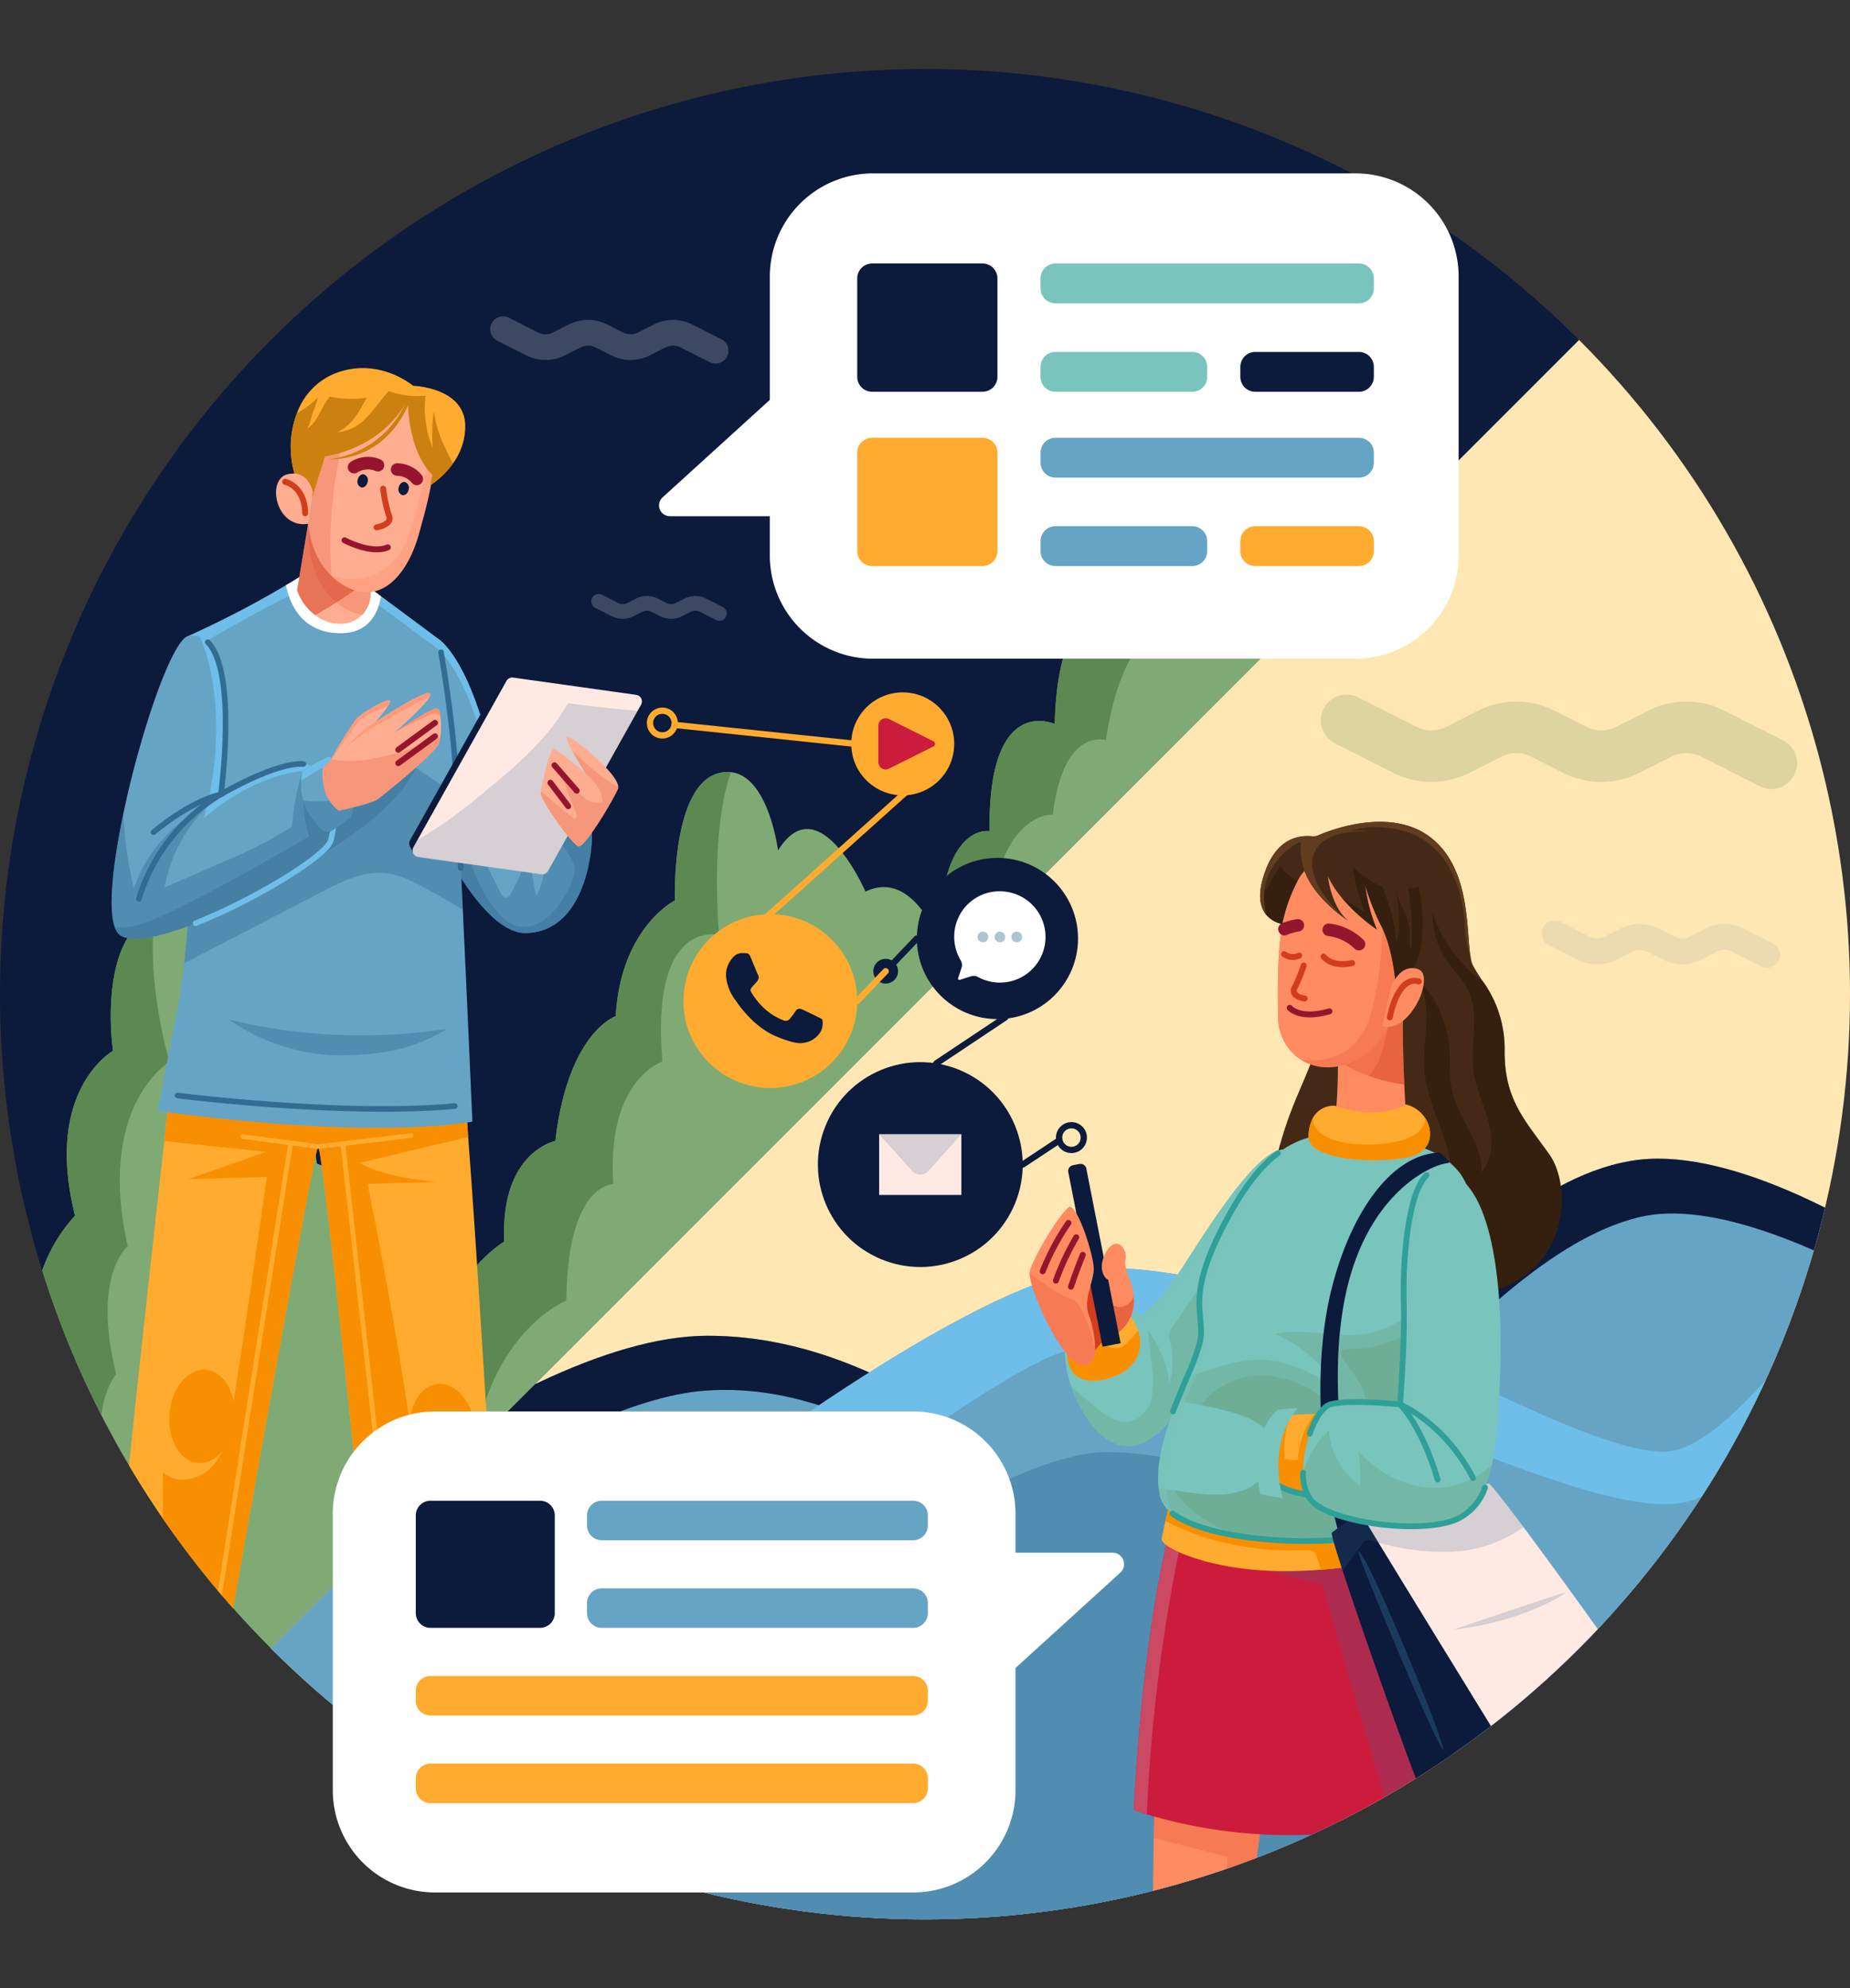 <svg xmlns="http://www.w3.org/2000/svg" xmlns:xlink="http://www.w3.org/1999/xlink" width="295" height="317" viewBox="0 0 295 317">
  <rect x="0" y="0" width="295" height="317" fill="#333333" stroke="none"/>
  <defs>
    <clipPath id="clip-path">
      <rect id="Rectángulo_423992" data-name="Rectángulo 423992" width="295" height="317" transform="translate(1125 8135)" fill="#fff" stroke="#707070" stroke-width="1"/>
    </clipPath>
    <clipPath id="clip-path-2">
      <path id="Trazado_1227281" data-name="Trazado 1227281" d="M77.912,77.912a147.5,147.5,0,0,0,0,208.6l208.6-208.6A147.5,147.5,0,0,0,77.912,77.912Z" transform="translate(-34.71 -34.71)"/>
    </clipPath>
    <clipPath id="clip-path-3">
      <path id="Trazado_1227358" data-name="Trazado 1227358" d="M306.364,306.364a147.5,147.5,0,0,0,0-208.6l-208.6,208.6A147.5,147.5,0,0,0,306.364,306.364Z" transform="translate(-97.767 -97.767)"/>
    </clipPath>
  </defs>
  <g id="Enmascarar_grupo_1208509" data-name="Enmascarar grupo 1208509" transform="translate(-1125 -8135)" clip-path="url(#clip-path)">
    <g id="_7456195_3659130" data-name="7456195_3659130" transform="translate(1776.29 8137.29)">
      <g id="OBJECT" transform="translate(-651.29 8.71)">
        <g id="Grupo_1237100" data-name="Grupo 1237100" transform="translate(0)">
          <g id="Grupo_1237078" data-name="Grupo 1237078">
            <g id="Grupo_1237072" data-name="Grupo 1237072">
              <g id="Grupo_1237042" data-name="Grupo 1237042">
                <g id="Grupo_1237041" data-name="Grupo 1237041" clip-path="url(#clip-path-2)">
                  <path id="Trazado_1227220" data-name="Trazado 1227220" d="M77.912,77.912a147.5,147.5,0,0,0,0,208.6l208.6-208.6A147.5,147.5,0,0,0,77.912,77.912Z" transform="translate(-34.71 -34.71)" fill="#0c1a3c"/>
                  <g id="Grupo_1237019" data-name="Grupo 1237019" transform="translate(2.024 62.135)">
                    <path id="Trazado_1227221" data-name="Trazado 1227221" d="M243.446,166.557l-52.482,50.21-3.078,2.943L110.55,293.691l-4.492,4.3L65.02,337.242l-4.544,4.351C35.346,344.387,39.8,324.532,39.8,324.532c-4.493-11.491-.512-16.644-.512-16.644a28.529,28.529,0,0,1,1.03-19.336,24.31,24.31,0,0,1,1.269-20.215,24.955,24.955,0,0,1,6.021-22.252C42.564,226,53.665,219.8,53.665,219.8s-2.556-17.086,6.058-21.679c.2-.109.395-.2.589-.286,8.093-3.647,9.535,9.978,9.535,9.978,6.141,1.613,7.14,12.477,7.14,12.477,7.047,2.129,9.2,17.515,9.2,17.515,6.733,1.862,6.655,18.265,6.655,18.265,6.973,4.669,9.682,17.612,10.2,20.376,0,.008.009.015,0,.024.014.087.027.158.039.229a1.75,1.75,0,0,1,.027.174.429.429,0,0,0,.014.1c1.268-20.222,12.923-26.733,12.923-26.733-.65-14.34,8.152-16.067,8.152-16.067,2.029-17.386,9.628-19.9,9.628-19.9.8-14.14,9.436-18.446,9.436-18.446s-.625-18.363,7.012-20.3a5.55,5.55,0,0,1,1.909-.157c6.031.653,7.524,12.484,7.524,12.484,6.509-10.491,13.948,6.563,13.948,6.563,7.315-3.556,11.5,7.236,11.721,7.836l.01.023c.2-18.993,8.058-17.493,8.058-17.493-.3-22.127,10.389-17.077,10.389-17.077.49-23.322,12.725-20.963,12.725-20.963s-1.048-19.584,12.984-21.268a8.91,8.91,0,0,1,1.219-.072c9.494.067,4.529,16.2,4.529,16.2,8.6-.314,4.618,14.993,4.618,14.993C245.3,159.272,243.446,166.557,243.446,166.557Z" transform="translate(-37.665 -125.403)" fill="#80aa74"/>
                    <path id="Trazado_1227222" data-name="Trazado 1227222" d="M293.616,150.334s-10.58-1.515-13.735,19.934c0,0-6.763-2.18-8.467,11.866,0,0-9.14-.641-10.323,19.3l-2.236,15.336-3.078,2.943-2.5-17.434c.2-18.993,8.058-17.493,8.058-17.493-.3-22.127,10.389-17.077,10.389-17.077.49-23.322,12.725-20.963,12.725-20.963s-1.048-19.584,12.984-21.268a8.909,8.909,0,0,1,1.219-.072C296.181,130.012,291.827,139.97,293.616,150.334Z" transform="translate(-105.557 -125.402)" fill="#5c8951"/>
                    <path id="Trazado_1227223" data-name="Trazado 1227223" d="M62.646,254.849s-11.689,6.968-6.633,29.4c0,0-5.774,4.511-1.841,20.4,0,0-6.421,7.319,1.689,21.548,0,0-5.484,9.049,1.609,16.172,0,0-5.854,7.554,3.852,14.643,0,0-1.738,9,3.7,13.526l-4.544,4.351C35.346,377.678,39.8,357.822,39.8,357.822c-4.493-11.491-.512-16.644-.512-16.644a28.529,28.529,0,0,1,1.03-19.336,24.31,24.31,0,0,1,1.269-20.215,24.955,24.955,0,0,1,6.021-22.252c-5.047-20.089,6.053-26.283,6.053-26.283s-2.556-17.086,6.058-21.679c.2-.109.395-.2.589-.286C59.725,236.1,59.741,244.046,62.646,254.849Z" transform="translate(-37.665 -158.693)" fill="#5c8951"/>
                    <path id="Trazado_1227224" data-name="Trazado 1227224" d="M182.269,198.324c-1.5,4.4-2.859,12.275-1.892,25.972,0,0-10.949-2.874-9.026,20.178,0,0-8.924,2.79-7.828,19.548,0,0-7.321-.209-7.477,18.558,0,0-15.336,5.967-15.4,32.323,0,.592,0,1.176-.006,1.743l-4.492,4.3-2.933-21.019c1.268-20.222,12.923-26.733,12.923-26.733-.65-14.34,8.152-16.067,8.152-16.067,2.029-17.386,9.628-19.9,9.628-19.9.8-14.14,9.436-18.446,9.436-18.446s-.625-18.363,7.012-20.3A5.529,5.529,0,0,1,182.269,198.324Z" transform="translate(-67.75 -148.356)" fill="#5c8951"/>
                  </g>
                  <g id="Grupo_1237040" data-name="Grupo 1237040" transform="translate(16.577 47.686)">
                    <g id="Grupo_1237020" data-name="Grupo 1237020" transform="translate(53.371 43.209)">
                      <path id="Trazado_1227225" data-name="Trazado 1227225" d="M161.045,201.472c-.9,6.577-4,12.764-10.448,12.764-3.768,0-7.625-4.762-10.181-8.715a54.652,54.652,0,0,1-2.967-5.207l-.288-14.689-.322-16.491-.034-1.754s3.227,1.994,6.317,11.147,6.385,17.4,6.385,17.4-.452-3.905,3.247-5.008a6.842,6.842,0,0,1,1.713-.274,5.755,5.755,0,0,1,5.419,2.391C161.188,194.949,161.531,197.909,161.045,201.472Z" transform="translate(-136.805 -167.38)" fill="#65a4c5"/>
                      <path id="Trazado_1227226" data-name="Trazado 1227226" d="M161.208,209.857c-.9,6.577-4,12.764-10.448,12.764S137.613,208.7,137.613,208.7l-.288-14.689c3.172,7.392,5.762,15.148,9.551,22.232.2.363.5.788.911.726.308-.041.5-.329.658-.6a29.179,29.179,0,0,0,3.213-8.3,29.759,29.759,0,0,0,.891,8.66,10.477,10.477,0,0,0,1.206-5.851c1.192.192,2.069-1.069,2.617-2.158q1.84-3.648,3.679-7.3C161.352,203.334,161.695,206.294,161.208,209.857Z" transform="translate(-136.969 -175.765)" fill="#326c92" opacity="0.4"/>
                      <path id="Trazado_1227227" data-name="Trazado 1227227" d="M161.324,212.81a16.515,16.515,0,0,0-.121-5.971c-.5-.477-1.019-.967-1.553-1.446q-1.487,2.95-2.973,5.9c1.163,1.753,2.174,3.2,2.122,4.372-.114,2.611-6.052,13.489-12.1,6.819s-6.685-19.1-6.685-19.1l-2.318,6.417.036,1.846s6.707,13.922,13.147,13.922S160.42,219.388,161.324,212.81Z" transform="translate(-137.084 -178.719)" fill="#326c92" opacity="0.4"/>
                    </g>
                    <g id="Grupo_1237021" data-name="Grupo 1237021" transform="translate(0 114.855)">
                      <path id="Trazado_1227228" data-name="Trazado 1227228" d="M122.683,370.122H102.856s-9-89.73-9.811-88.915-16.354,89.737-16.559,90.347c-.1.295-4.076-.014-8.221-.425-4.577-.445-9.359-1.007-9.359-1.007s1.843-12.668,2.453-22.075c.486-7.461,5.227-50.343,7.16-67.711.5-4.515.815-7.3.815-7.3,1.631-2.042,46.191-.815,47.013.61a52.95,52.95,0,0,1,.63,6.036C118.655,300.822,122.683,370.122,122.683,370.122Z" transform="translate(-58.905 -271.953)" fill="#ffab2f"/>
                      <path id="Trazado_1227229" data-name="Trazado 1227229" d="M117.221,367.676c.069.808.137,1.631.185,2.446H107.157s-9-89.73-9.811-88.915-16.354,89.737-16.559,90.347c-.1.295-4.076-.014-8.221-.425q.021-19.022.048-38.038c2.131,2.158,6.05,1.24,8.016-1.062s2.521-5.467,2.987-8.468q2.908-18.735,5.563-37.517-6.248.185-12.5.363,6.2-2.179,12.394-4.364l-16.258-1.706c.5-4.515.815-7.3.815-7.3,1.631-2.042,46.191-.815,47.013.61a52.956,52.956,0,0,1,.63,6.036l-17.347,4.131c3.378,1.857,7.584,2.521,12.291,3.015l-10.989.349A761.712,761.712,0,0,1,117.221,367.676Z" transform="translate(-63.206 -271.953)" fill="#f88f00"/>
                      <path id="Trazado_1227230" data-name="Trazado 1227230" d="M84.519,345.275c-.343,4.106-2.947,7.24-5.816,7s-4.916-3.763-4.573-7.869,2.947-7.24,5.816-7S84.862,341.169,84.519,345.275Z" transform="translate(-63.687 -292.559)" fill="#f88f00"/>
                      <path id="Trazado_1227231" data-name="Trazado 1227231" d="M140.478,347.5c.482,4.092-1.444,7.683-4.3,8.019s-5.567-2.707-6.05-6.8,1.444-7.683,4.3-8.019S140,343.411,140.478,347.5Z" transform="translate(-81.307 -293.593)" fill="#f88f00"/>
                      <path id="Trazado_1227232" data-name="Trazado 1227232" d="M91.172,283.074,103.2,284.66l14.82-1.746" transform="translate(-69.065 -275.405)" fill="none" stroke="#ffab2f" stroke-linecap="round" stroke-linejoin="round" stroke-miterlimit="10" stroke-width="0.75"/>
                      <path id="Trazado_1227233" data-name="Trazado 1227233" d="M82.074,373.829c0-1.278,13.869-88.953,13.869-88.953" transform="translate(-66.2 -276.022)" fill="none" stroke="#ffab2f" stroke-linecap="round" stroke-linejoin="round" stroke-miterlimit="10" stroke-width="0.75"/>
                      <path id="Trazado_1227234" data-name="Trazado 1227234" d="M114.562,285.125s9.546,85.266,9.386,85.905" transform="translate(-76.43 -276.101)" fill="none" stroke="#ffab2f" stroke-linecap="round" stroke-linejoin="round" stroke-miterlimit="10" stroke-width="0.75"/>
                    </g>
                    <g id="Grupo_1237023" data-name="Grupo 1237023" transform="translate(8.557 32.795)">
                      <g id="Grupo_1237022" data-name="Grupo 1237022">
                        <path id="Trazado_1227235" data-name="Trazado 1227235" d="M121.587,239.533c-18.93,2.953-50.192-1.74-50.192-1.74l3.378-17.409c.322-1.946.6-3.987.843-6.1.507-4.46.85-9.229,1.062-14,.671-15.025.11-30.118-.151-35.832-.075-1.535-.123-2.391-.123-2.391a154.84,154.84,0,0,0,15.463-8.043c1.891-1.117,2.994-1.829,2.994-1.829l9.188,1.384,2.973,2.206,9.187,6.824s.144.774.377,2.09c.582,3.432,1.72,10.578,2.227,17.361.089,1.185.2,2.98.322,5.221.2,3.59.432,8.317.685,13.469.082,1.631.158,3.309.24,5C120.82,221.775,121.587,239.533,121.587,239.533Z" transform="translate(-71.395 -152.18)" fill="#65a4c5"/>
                        <path id="Trazado_1227236" data-name="Trazado 1227236" d="M134.46,186.128a22.477,22.477,0,0,1-.911,5.906c-1.261,2.323-3.193,2.323-5.9-6.673-2.425-8.043-4.768-16.546-8.763-20.677-.116-.116-.226-.233-.343-.336a9.15,9.15,0,0,0-1.151-.945c-4.933-3.384-12.668-10.249-16.539-10.058-3.289.164-17.765,8.585-22.027,11.1-.075-1.535-.123-2.391-.123-2.391a154.84,154.84,0,0,0,15.463-8.043c1.891-1.117,2.994-1.829,2.994-1.829l9.187,1.384,2.973,2.206,9.187,6.824s3.227,1.994,6.317,11.147,6.385,17.4,6.385,17.4S130.761,187.231,134.46,186.128Z" transform="translate(-73.697 -152.18)" fill="#6ebee9"/>
                        <path id="Trazado_1227237" data-name="Trazado 1227237" d="M122.728,257.4c-4.583,2.825-9.507,4.282-17.76,4.213a31.593,31.593,0,0,1-16.983-5.7A89.99,89.99,0,0,0,122.728,257.4Z" transform="translate(-76.619 -184.843)" fill="#326c92" opacity="0.4"/>
                        <path id="Trazado_1227238" data-name="Trazado 1227238" d="M122,219.786c-1.788-1.1-3.631-2.131-5.467-3.152-2.192-1.213-4.46-2.446-6.954-2.686-3.494-.343-6.838,1.322-9.955,2.939q-11.037,5.724-22.068,11.442c.507-4.46.85-9.229,1.062-14,1.192-.576,2.377-1.185,3.556-1.788Q97,204.9,111.845,197.279a3.387,3.387,0,0,1,1.425-.48,3.454,3.454,0,0,1,1.987.856,64.738,64.738,0,0,0,5.817,3.659C121.334,206.042,121.663,212.749,122,219.786Z" transform="translate(-73.335 -166.229)" fill="#326c92" opacity="0.4"/>
                        <path id="Trazado_1227239" data-name="Trazado 1227239" d="M120.213,197.316h0l-2.6.106-.041.021q-10.722,5.509-21.439,11.024c-1.081,4.56-.3,8.045,7.09,3.878C118.092,203.957,120.213,197.316,120.213,197.316Z" transform="translate(-79.061 -166.392)" fill="#326c92" opacity="0.4"/>
                        <path id="Trazado_1227240" data-name="Trazado 1227240" d="M137.355,170.43c.582,3.432,1.72,10.578,2.227,17.361.089,1.185.2,2.98.322,5.221.177,3.2.382,7.315.6,11.825" transform="translate(-92.164 -157.926)" fill="none" stroke="#326c92" stroke-linecap="round" stroke-linejoin="round" stroke-miterlimit="10" stroke-width="0.889"/>
                        <path id="Trazado_1227241" data-name="Trazado 1227241" d="M116.43,155.77c-.493,2.864-2.062,5.885-6.461,5.885-6.543,0-8.256-5.31-8.694-7.646,1.891-1.117,2.994-1.829,2.994-1.829l9.187,1.384Z" transform="translate(-80.804 -152.18)" fill="#fff"/>
                      </g>
                      <path id="Trazado_1227242" data-name="Trazado 1227242" d="M76.029,273.588s26.428,3.352,44.218,1.676" transform="translate(-72.854 -190.409)" fill="none" stroke="#326c92" stroke-linecap="round" stroke-linejoin="round" stroke-miterlimit="10" stroke-width="0.889"/>
                    </g>
                    <g id="Grupo_1237029" data-name="Grupo 1237029" transform="translate(27.439)">
                      <path id="Trazado_1227243" data-name="Trazado 1227243" d="M115.583,144.2v7.283A4.751,4.751,0,0,1,110.678,156a6.406,6.406,0,0,1-3.926-1.37,8.377,8.377,0,0,1-2.9-4c.082-.3,1.932-11.633,1.932-11.633Z" transform="translate(-100.497 -115.235)" fill="#ffad91"/>
                      <g id="Grupo_1237024" data-name="Grupo 1237024" transform="translate(3.355 23.765)">
                        <path id="Trazado_1227244" data-name="Trazado 1227244" d="M115.583,144.2v4.583a83.16,83.16,0,0,1-8.831,5.851,8.377,8.377,0,0,1-2.9-4c.082-.3,1.932-11.633,1.932-11.633Z" transform="translate(-103.852 -139)" fill="#d23d1e" opacity="0.5"/>
                      </g>
                      <path id="Trazado_1227245" data-name="Trazado 1227245" d="M116.429,144.212l-9.747-5.173c-.618,5.72.8,10.056,3.4,12.749a3.35,3.35,0,0,0,.274.267,9.831,9.831,0,0,0,3.316,2.158,6.383,6.383,0,0,0,1.449.381,5.48,5.48,0,0,0,1.305-3.1Z" transform="translate(-101.343 -115.247)" fill="#d23d1e" opacity="0.2"/>
                      <g id="Grupo_1237028" data-name="Grupo 1237028">
                        <g id="Grupo_1237025" data-name="Grupo 1237025" transform="translate(5.019 3.959)">
                          <path id="Trazado_1227246" data-name="Trazado 1227246" d="M124.09,132.418c-1.8,6.625-5.865,10.907-10.667,9a9.831,9.831,0,0,1-3.316-2.158,3.346,3.346,0,0,1-.274-.267c-2.658-2.754-4.09-7.221-3.364-13.134.877-7.1,3.46-12.435,7.447-14.641a9.406,9.406,0,0,1,6.474-.925c3.686.692,5.364,3.124,5.919,6.228C127.221,121.539,125.207,128.328,124.09,132.418Z" transform="translate(-106.281 -110.09)" fill="#ffad91"/>
                          <path id="Trazado_1227247" data-name="Trazado 1227247" d="M110.018,138.32c.027.486.055.966.089,1.452a3.353,3.353,0,0,1-.274-.267c-2.658-2.754-4.09-7.221-3.364-13.134.877-7.1,3.46-12.435,7.447-14.641A68.975,68.975,0,0,0,110.018,138.32Z" transform="translate(-106.281 -110.607)" fill="#d23d1e" opacity="0.2"/>
                        </g>
                        <path id="Trazado_1227248" data-name="Trazado 1227248" d="M125.722,135.372c-1.8,6.625-5.865,10.907-10.667,9a10.068,10.068,0,0,1-3.59-2.425,8.759,8.759,0,0,0,1.165.425,9.09,9.09,0,0,0,8.975-2.521c1.754-1.891,2.59-4.433,3.3-6.913a120.593,120.593,0,0,0,3.035-13.463C128.853,124.492,126.839,131.282,125.722,135.372Z" transform="translate(-102.894 -109.085)" fill="#ff8b61" opacity="0.3"/>
                        <g id="Grupo_1237026" data-name="Grupo 1237026" transform="translate(10.921 15.149)">
                          <path id="Trazado_1227249" data-name="Trazado 1227249" d="M119.532,130.224c-.108.577-.553.977-.993.895a.963.963,0,0,1-.6-1.194c.108-.577.553-.977.993-.895A.963.963,0,0,1,119.532,130.224Z" transform="translate(-115.846 -127.241)" fill="#0c1a3c"/>
                          <path id="Trazado_1227250" data-name="Trazado 1227250" d="M129.078,132.017c-.108.577-.553.977-.993.895a.963.963,0,0,1-.6-1.194c.108-.577.553-.977.993-.895A.963.963,0,0,1,129.078,132.017Z" transform="translate(-118.852 -127.805)" fill="#0c1a3c"/>
                          <path id="Trazado_1227251" data-name="Trazado 1227251" d="M123.4,132.368a22.8,22.8,0,0,0,.95,4.332c.587,1.419-2,1.844-2,1.844" transform="translate(-117.244 -128.295)" fill="none" stroke="#d23d1e" stroke-linecap="round" stroke-linejoin="round" stroke-miterlimit="10" stroke-width="0.945"/>
                          <path id="Trazado_1227252" data-name="Trazado 1227252" d="M114.9,144.383s4.183,2.265,6.9,1.126" transform="translate(-114.896 -132.079)" fill="none" stroke="#96152e" stroke-linecap="round" stroke-linejoin="round" stroke-miterlimit="10" stroke-width="0.945"/>
                          <path id="Trazado_1227253" data-name="Trazado 1227253" d="M117.118,127.068a4.1,4.1,0,0,1,3.813-.308" transform="translate(-115.596 -126.424)" fill="none" stroke="#96152e" stroke-linecap="round" stroke-linejoin="round" stroke-miterlimit="10" stroke-width="2"/>
                          <path id="Trazado_1227254" data-name="Trazado 1227254" d="M127.146,127.919a4.114,4.114,0,0,1,3.132,1.5" transform="translate(-118.753 -126.894)" fill="none" stroke="#96152e" stroke-linecap="round" stroke-linejoin="round" stroke-miterlimit="10" stroke-width="2"/>
                        </g>
                        <path id="Trazado_1227255" data-name="Trazado 1227255" d="M130.207,113.478a10.032,10.032,0,0,1-1.959,6.029,13.574,13.574,0,0,1-3.638,3.5l.363-1.637c-3.83-3.85-3.885-11.14-3.885-11.14-4.145,9.345-12.654,8.605-12.654,8.605a15.311,15.311,0,0,0,12.181-8.811c-4.289,7.386-12.778,8.352-12.778,8.352s-2.309,7.619-2.453,7.619a15.229,15.229,0,0,1-2-14.525,10.759,10.759,0,0,1,5.755-6.187c7.118-2.98,12.757,1.85,12.757,1.85S130.1,107.366,130.207,113.478Z" transform="translate(-100.035 -104.312)" fill="#ffab2f"/>
                        <path id="Trazado_1227256" data-name="Trazado 1227256" d="M128.248,121.191a13.574,13.574,0,0,1-3.638,3.5l.363-1.637c-3.83-3.85-3.885-11.14-3.885-11.14-4.145,9.345-12.654,8.605-12.654,8.605a15.311,15.311,0,0,0,12.181-8.811c-4.289,7.386-12.778,8.352-12.778,8.352s-2.309,7.619-2.453,7.619a15.229,15.229,0,0,1-2-14.525,1.866,1.866,0,0,0,.171-.075,15.8,15.8,0,0,0,3.172-2.391c-.233.891-.582,1.774-.9,2.638-.158.438-.507,2.124-.9,2.35,1.843-1.069,2.275-3.542,3.693-5.125a16.833,16.833,0,0,0,5.858.164c-1.13,2.2-2.439,4.563-4.727,5.515a7.135,7.135,0,0,0,4.748-2.391c1.281-1.288,2.281-2.83,3.5-4.179a13.3,13.3,0,0,0,5.878.733,16.64,16.64,0,0,0,1.158,8.365,26.052,26.052,0,0,1,.158-5.844,18.8,18.8,0,0,0,1.864,5.878A21.644,21.644,0,0,0,128.248,121.191Z" transform="translate(-100.035 -105.996)" fill="#cc8010"/>
                        <g id="Grupo_1237027" data-name="Grupo 1237027" transform="translate(0 16.815)">
                          <path id="Trazado_1227257" data-name="Trazado 1227257" d="M104.807,131.8s-.6-3.628-4.022-2.833-1.885,8.756,3.312,7.894Z" transform="translate(-98.955 -128.856)" fill="#ffad91"/>
                          <path id="Trazado_1227258" data-name="Trazado 1227258" d="M101.071,130.776s3.1.582,3.2,5.022" transform="translate(-99.621 -129.46)" fill="none" stroke="#d23d1e" stroke-linecap="round" stroke-linejoin="round" stroke-miterlimit="10" stroke-width="0.945"/>
                        </g>
                      </g>
                    </g>
                    <g id="Grupo_1237030" data-name="Grupo 1237030" transform="translate(48.671 48.243)">
                      <path id="Trazado_1227259" data-name="Trazado 1227259" d="M166.867,179.028l-.43-.853a1.047,1.047,0,0,0-.841-.688l-19.618-2.749c-.021,0-.04,0-.061,0l-.07-.011-.058.012a1.047,1.047,0,0,0-.393.086l-.02,0v0a1.056,1.056,0,0,0-.47.437l-14.829,26.509a1.048,1.048,0,0,0,.052,1.105l.458.948.044-.548a1.066,1.066,0,0,0,.223.06l19.618,2.749a1.059,1.059,0,0,0,1.071-.532l14.829-26.509c.016-.029.023-.061.037-.091Z" transform="translate(-129.945 -174.728)" fill="#0c1a3c"/>
                      <path id="Trazado_1227260" data-name="Trazado 1227260" d="M167.171,180.642l-.548.98L152.338,207.15a1.052,1.052,0,0,1-1.069.534l-19.615-2.747a1.062,1.062,0,0,1-.781-1.569l.651-1.165,14.182-25.343a1.063,1.063,0,0,1,1.069-.534l19.615,2.754A1.056,1.056,0,0,1,167.171,180.642Z" transform="translate(-130.194 -175.228)" fill="#ffe9e3"/>
                      <path id="Trazado_1227261" data-name="Trazado 1227261" d="M166.623,183.5l-14.285,25.528a1.052,1.052,0,0,1-1.069.534l-19.615-2.747a1.062,1.062,0,0,1-.781-1.569l.651-1.165a72.34,72.34,0,0,0,10.592-7.584c5.07-4.152,10.2-8.5,13.4-14.216Q161.046,183.04,166.623,183.5Z" transform="translate(-130.194 -177.106)" fill="#326c92" opacity="0.2"/>
                    </g>
                    <g id="Grupo_1237038" data-name="Grupo 1237038" transform="translate(1.227 42.635)">
                      <g id="Grupo_1237032" data-name="Grupo 1237032">
                        <g id="Grupo_1237031" data-name="Grupo 1237031">
                          <path id="Trazado_1227262" data-name="Trazado 1227262" d="M95.616,199.283C94.554,203,67.341,218.014,62.038,214.307c-2.22-1.555-1.439-10.058.541-19.464,2.754-13.093,7.845-27.946,10.455-28.268a3.524,3.524,0,0,1,1.761.2c6.42,2.542,3.323,25.089,3.323,25.089s9.564-5.652,13.737-4.748a2.548,2.548,0,0,1,1.11.507,7.206,7.206,0,0,1,.911.918C96.239,191.37,96.561,195.967,95.616,199.283Z" transform="translate(-60.696 -166.542)" fill="#65a4c5"/>
                          <path id="Trazado_1227263" data-name="Trazado 1227263" d="M100.356,188.646c-1-.391-3.35-.8-7.762.76a34.025,34.025,0,0,0-10.7,6.378l.6-2.336c3.076-14.175.164-23.315-1.213-26.569,6.42,2.542,3.323,25.089,3.323,25.089s9.564-5.652,13.737-4.748a2.549,2.549,0,0,1,1.11.507A7.207,7.207,0,0,1,100.356,188.646Z" transform="translate(-67.176 -166.649)" fill="#6ebee9"/>
                          <path id="Trazado_1227264" data-name="Trazado 1227264" d="M83.071,168.093c4.764,4.805,2.092,24.258,2.092,24.258s8.728-5.158,13.146-4.831" transform="translate(-67.741 -167.031)" fill="none" stroke="#326c92" stroke-linecap="round" stroke-linejoin="round" stroke-miterlimit="10" stroke-width="0.889"/>
                        </g>
                        <path id="Trazado_1227265" data-name="Trazado 1227265" d="M95.616,209.232c-1.062,3.713-28.275,18.731-33.578,15.025-2.22-1.555-1.439-10.058.541-19.464a60.626,60.626,0,0,0,1.665,12.051c1.946-6.146,6.885-11.051,12.634-13.963a24.258,24.258,0,0,0-7.756,13.792q4.563-2,9.126-3.994a70.233,70.233,0,0,0,11.195-5.707,40.149,40.149,0,0,1,1.685-8.8C91.3,197.622,96.671,205.526,95.616,209.232Z" transform="translate(-60.696 -176.492)" fill="#326c92" opacity="0.4"/>
                        <path id="Trazado_1227266" data-name="Trazado 1227266" d="M91.486,204.92c.134,4.08.99,5.707.99,5.707S73.035,222.1,66.013,224.5a11,11,0,0,1-4.6.613,2.552,2.552,0,0,0,.848,1.278c5.3,3.707,32.516-11.311,33.578-15.025a13.272,13.272,0,0,0,.463-2.815C94.589,207.589,92.345,206.8,91.486,204.92Z" transform="translate(-60.923 -178.627)" fill="#326c92" opacity="0.4"/>
                        <path id="Trazado_1227267" data-name="Trazado 1227267" d="M99.113,197.31c3.179,2.651,3.707,7.954,2.651,11.661-.679,2.374-12.044,9.368-21.542,13.136" transform="translate(-66.844 -176.23)" fill="none" stroke="#6ebee9" stroke-linecap="round" stroke-linejoin="round" stroke-miterlimit="10" stroke-width="0.889"/>
                        <path id="Trazado_1227268" data-name="Trazado 1227268" d="M80.34,203.306a29.32,29.32,0,0,0-13.315,16.8" transform="translate(-62.689 -178.118)" fill="none" stroke="#326c92" stroke-linecap="round" stroke-linejoin="round" stroke-miterlimit="10" stroke-width="0.889"/>
                        <path id="Trazado_1227269" data-name="Trazado 1227269" d="M70.421,209.55s5.6-4.836,10.759-6.05" transform="translate(-63.758 -178.179)" fill="none" stroke="#326c92" stroke-linecap="round" stroke-linejoin="round" stroke-miterlimit="10" stroke-width="0.889"/>
                      </g>
                      <g id="Grupo_1237034" data-name="Grupo 1237034" transform="translate(30.195 19.328)">
                        <g id="Grupo_1237033" data-name="Grupo 1237033">
                          <path id="Trazado_1227270" data-name="Trazado 1227270" d="M112.686,204.418l-2.962,2.1a1.226,1.226,0,0,1-1.568-.127,11.217,11.217,0,0,1-3.021-4.674,8.6,8.6,0,0,1-.343-3.172A10.239,10.239,0,0,1,105,197.1a37.645,37.645,0,0,1,4.022-2.323c.445-.178,1.267.61,2.055,1.843a13.766,13.766,0,0,1,1.768,4.234A5.7,5.7,0,0,1,112.686,204.418Z" transform="translate(-104.768 -194.753)" fill="#65a4c5"/>
                          <path id="Trazado_1227271" data-name="Trazado 1227271" d="M111.094,196.621a2.834,2.834,0,0,0-2.384-.37c-1.151.6-2.761,1.576-3.905,2.3a10.236,10.236,0,0,1,.212-1.446,37.646,37.646,0,0,1,4.022-2.323C109.484,194.6,110.307,195.388,111.094,196.621Z" transform="translate(-104.779 -194.753)" fill="#6ebee9"/>
                          <path id="Trazado_1227272" data-name="Trazado 1227272" d="M112.855,207.223l-3.208,2.276a.854.854,0,0,1-1.08-.068,11.465,11.465,0,0,1-3.262-4.908,15.634,15.634,0,0,0,7.714-.863A5.705,5.705,0,0,1,112.855,207.223Z" transform="translate(-104.937 -197.558)" fill="#326c92" opacity="0.4"/>
                        </g>
                      </g>
                      <g id="Grupo_1237037" data-name="Grupo 1237037" transform="translate(33.621 9.185)">
                        <g id="Grupo_1237035" data-name="Grupo 1237035" transform="translate(0.532 1.137)">
                          <path id="Trazado_1227273" data-name="Trazado 1227273" d="M120.466,182.521c-.829,1.288-2.919,3.59-3.6,4.453a56.512,56.512,0,0,0-3.282,6.07l-3.035-.562s.247-.432.63-1.1a73.785,73.785,0,0,1,4.166-6.735c.959-1.035,4.556-3.193,5.351-3.035C120.918,181.657,120.788,182.014,120.466,182.521Z" transform="translate(-110.545 -181.608)" fill="#ffad95"/>
                          <path id="Trazado_1227274" data-name="Trazado 1227274" d="M120.755,182.521A21.058,21.058,0,0,0,116.5,184.6c-1.254,1.028-4.837,6.776-5.008,6.947l-.027-.158a73.788,73.788,0,0,1,4.166-6.735c.959-1.035,4.556-3.193,5.351-3.035C121.207,181.657,121.077,182.014,120.755,182.521Z" transform="translate(-110.835 -181.608)" fill="#ff8b61" opacity="0.5"/>
                        </g>
                        <g id="Grupo_1237036" data-name="Grupo 1237036">
                          <path id="Trazado_1227275" data-name="Trazado 1227275" d="M128.566,187.006a6.058,6.058,0,0,1-.206.959c-.48,1.439-8.633,8.071-9.749,8.872s-6.235,1.857-6.235,1.857c-2.117-1.569-2.747-3.96-2.583-6.8,0,0,.6-.569,1.459-1.363.555-.514,1.213-1.13,1.884-1.747l.007-.007c1.672-1.555,3.391-3.131,3.631-3.289.48-.322,8.948-5.995,10.064-5.515.178.075.158.288-.014.6v.007c-.829,1.5-5.043,5.193-5.659,5.728.692-.459,5.974-4.015,6.8-3.933.315.027.521.576.623,1.329A13.323,13.323,0,0,1,128.566,187.006Z" transform="translate(-109.769 -179.948)" fill="#ffad91"/>
                          <path id="Trazado_1227276" data-name="Trazado 1227276" d="M128.377,180.573v.007c-2.042.836-6.5,3.391-8.53,4.577-1.22.713-3.371,2.288-5.152,3.624,1.672-1.555,3.391-3.131,3.631-3.289.48-.322,8.948-5.995,10.064-5.515C128.569,180.052,128.548,180.265,128.377,180.573Z" transform="translate(-111.32 -179.948)" fill="#ff8b61" opacity="0.5"/>
                          <path id="Trazado_1227277" data-name="Trazado 1227277" d="M133.8,184.818a1.47,1.47,0,0,0-1.651-.3,56.611,56.611,0,0,0-5.817,2.946l.034-.027c.644-.432,5.981-4.029,6.81-3.946C133.495,183.517,133.7,184.065,133.8,184.818Z" transform="translate(-114.985 -181.063)" fill="#ff8b61" opacity="0.8"/>
                          <path id="Trazado_1227278" data-name="Trazado 1227278" d="M128.566,190.25a6.059,6.059,0,0,1-.206.959c-.48,1.439-8.633,8.071-9.749,8.872s-6.235,1.857-6.235,1.857c-2.117-1.569-2.747-3.96-2.583-6.8,0,0,.6-.569,1.459-1.363a19.129,19.129,0,0,0,7.523-.349A47.948,47.948,0,0,0,128.566,190.25Z" transform="translate(-109.769 -183.192)" fill="#d23d1e" opacity="0.2"/>
                        </g>
                        <line id="Línea_3877" data-name="Línea 3877" x1="5.853" y2="4.287" transform="translate(12.088 4.734)" fill="none" stroke="#96152e" stroke-linecap="round" stroke-linejoin="round" stroke-miterlimit="10" stroke-width="0.945"/>
                        <line id="Línea_3878" data-name="Línea 3878" x1="5.853" y2="4.287" transform="translate(12.088 6.877)" fill="none" stroke="#96152e" stroke-linecap="round" stroke-linejoin="round" stroke-miterlimit="10" stroke-width="0.945"/>
                      </g>
                    </g>
                    <g id="Grupo_1237039" data-name="Grupo 1237039" transform="translate(69.656 58.794)">
                      <path id="Trazado_1227279" data-name="Trazado 1227279" d="M172.928,198.09a.651.651,0,0,1-.048.349c-.808,1.85-5.269,9.393-6.3,9.153s-5.988-7.379-6-8.4a3.879,3.879,0,0,1,.027-.418c.219-1.733,1.507-7,2.158-6.762a51.214,51.214,0,0,1,4.858,3.864c.021.014.034.034.055.048s.034.027.048.041-1.315-2.042-2.206-3.707c-.6-1.124-1-2.076-.671-2.131C165.617,190.013,172.839,195.891,172.928,198.09Z" transform="translate(-160.575 -190.128)" fill="#ffad91"/>
                      <path id="Trazado_1227280" data-name="Trazado 1227280" d="M172.928,199.07a.651.651,0,0,1-.048.349c-.808,1.85-5.269,9.393-6.3,9.153s-5.988-7.379-6-8.4a3.879,3.879,0,0,1,.027-.418q2.4,2.117,4.9,4.1c.178.144.418.3.623.2.3-.137.206-.582.069-.884-1.021-2.151-1.644-4.508-2.665-6.659a38.165,38.165,0,0,0,3.6,3.967,4.159,4.159,0,0,0,2.713,1.233.62.62,0,0,0,.528-.254.632.632,0,0,0,.034-.391c-.281-1.822-1.329-2.871-2.686-4.124,0,0-1.315-2.042-2.206-3.707q.411.432.945.9a43.626,43.626,0,0,0,4.494,3.768A12.707,12.707,0,0,0,172.928,199.07Z" transform="translate(-160.575 -191.108)" fill="#d23d1e" opacity="0.2"/>
                      <line id="Línea_3879" data-name="Línea 3879" x2="3.547" y2="4.054" transform="translate(2.185 4.527)" fill="none" stroke="#96152e" stroke-linecap="round" stroke-linejoin="round" stroke-miterlimit="10" stroke-width="0.945"/>
                      <line id="Línea_3880" data-name="Línea 3880" x2="2.84" y2="3.745" transform="translate(1.534 7.31)" fill="none" stroke="#96152e" stroke-linecap="round" stroke-linejoin="round" stroke-miterlimit="10" stroke-width="0.945"/>
                    </g>
                  </g>
                </g>
              </g>
              <g id="Grupo_1237071" data-name="Grupo 1237071" transform="translate(43.202 43.202)">
                <g id="Grupo_1237070" data-name="Grupo 1237070" clip-path="url(#clip-path-3)">
                  <path id="Trazado_1227282" data-name="Trazado 1227282" d="M306.364,306.364a147.5,147.5,0,0,0,0-208.6l-208.6,208.6A147.5,147.5,0,0,0,306.364,306.364Z" transform="translate(-97.767 -97.767)" fill="#ffe7b3"/>
                  <g id="Grupo_1237043" data-name="Grupo 1237043" transform="translate(-14.177 130.525)">
                    <path id="Trazado_1227283" data-name="Trazado 1227283" d="M394.15,335.93s-.445.9-1.391,2.521c-6.837,11.777-39.8,61.832-117.409,84.4-88.292,25.672-140.094,13.963-152.255,7.207-9.427-5.241-31.892-42.306-41.512-58.708-2.8-4.755-4.508-7.776-4.508-7.776s51.473-47.061,83.832-47.061,53.823,28.241,71.767,29.419,48.534-57.653,79.714-57.653S394.15,335.93,394.15,335.93Z" transform="translate(-77.075 -288.28)" fill="#65a4c5"/>
                    <path id="Trazado_1227284" data-name="Trazado 1227284" d="M394.15,335.93s-.445.9-1.391,2.521c-14.7-11.709-60.633-46.349-83.345-40.84-27.261,6.611-54.522,54.933-73.932,56.584S191.7,322.8,160.31,325.283c-22.7,1.8-59.893,30.385-78.727,46.068-2.8-4.755-4.508-7.776-4.508-7.776s51.473-47.061,83.832-47.061,53.823,28.241,71.767,29.419,48.534-57.653,79.714-57.653S394.15,335.93,394.15,335.93Z" transform="translate(-77.075 -288.28)" fill="#0c1a3c"/>
                  </g>
                  <g id="Grupo_1237044" data-name="Grupo 1237044" transform="translate(-10.957 110.252)">
                    <path id="Trazado_1227285" data-name="Trazado 1227285" d="M474.919,306.34s-.171.343-.521.993c-4.385,8-36.613,62.175-118.28,85.928C267.82,418.94,192.141,431.1,179.98,424.346c-8.927-4.967-57.68-17.7-82.968-24.109-9.153-2.329-15.237-3.823-15.237-3.823s111.8-100.007,144.157-100.007,70.348,28.111,88.292,29.282,47.746-67,78.926-67S474.919,306.34,474.919,306.34Z" transform="translate(-81.775 -258.69)" fill="#65a4c5"/>
                    <path id="Trazado_1227286" data-name="Trazado 1227286" d="M368.211,406.747c57.284-16.661,90.24-48.291,106.329-68.453-17-14.064-47.775-36.777-69.3-36.777-31.18,0-60.983,74.588-78.926,73.409s-55.94-35.693-88.292-35.693c-22.375,0-82.73,47.815-117.844,77.32,26.371,6.8,64.143,16.964,71.893,21.277C204.234,444.587,279.913,432.426,368.211,406.747Z" transform="translate(-93.868 -272.176)" fill="#326c92" opacity="0.4"/>
                    <path id="Trazado_1227287" data-name="Trazado 1227287" d="M474.919,306.34s-.171.343-.521.993c-23.726-19.012-68.293-45.972-89.408-38.84-23.006,7.776-48.281,63.189-68.053,65.463s-75.829-33.057-99.274-23.705c-20.239,8.071-99.37,72.493-120.65,89.984-9.153-2.329-15.237-3.823-15.237-3.823s111.8-100.007,144.157-100.007,70.348,28.111,88.292,29.282,47.746-67,78.926-67S474.919,306.34,474.919,306.34Z" transform="translate(-81.775 -258.69)" fill="#6ebee9"/>
                  </g>
                  <g id="Grupo_1237069" data-name="Grupo 1237069" transform="translate(120.972 76.822)">
                    <g id="Grupo_1237045" data-name="Grupo 1237045" transform="translate(39.144)">
                      <path id="Trazado_1227288" data-name="Trazado 1227288" d="M359.712,285.679c-18.861.6-30.746-11.1-27.793-22.96q.214-.844.427-1.623c2.961-10.562,7.188-13.971,6.455-23.807-.6-8.078-.7-18.9-.719-23.216v-1.9s11.3-5.359,18.384.363c6.348,5.125,5.43,15.046,6.22,19.109a4.418,4.418,0,0,0,.349,1.16,28.73,28.73,0,0,0,1.665,2.648,18.414,18.414,0,0,1,3.374,11.053c0,7.765,3.245,10.925,7.167,16.469S378.573,285.081,359.712,285.679Z" transform="translate(-331.471 -209.895)" fill="#442a16"/>
                      <path id="Trazado_1227289" data-name="Trazado 1227289" d="M365.726,231.646a18.917,18.917,0,0,1-.954-5.43c-.263-4.533-2.164-14.042-11.807-15.288a15.158,15.158,0,0,0-11.843,3.146v-1.9s11.3-5.359,18.384.363C365.854,217.66,364.936,227.582,365.726,231.646Z" transform="translate(-334.51 -209.895)" fill="#613c1f"/>
                      <path id="Trazado_1227290" data-name="Trazado 1227290" d="M359.712,292.329c-18.861.6-30.746-11.1-27.793-22.96q.214-.844.427-1.623a13.376,13.376,0,0,0,3.245,8.946,2.7,2.7,0,0,0,2.541,1.124,2.487,2.487,0,0,0,1.174-.89c2.491-3.025,2.2-7.388,1.779-11.281a19.125,19.125,0,0,0,10.9-.235,20.8,20.8,0,0,0,2.313,12.5,3.139,3.139,0,0,0,1.281,1.445c1.424.655,2.9-.876,3.43-2.349,1.2-3.367.413-7.1-.74-10.476s-2.676-6.69-2.961-10.249c-.412-5.1,1.63-10.861-1.395-14.989a17.518,17.518,0,0,1,5.345,11.195c.178,2.185-.064,4.405.363,6.555.939,4.683,4.932,8.6,4.775,13.38,1.865-2.1,1.85-5.288,1.132-8s-2.014-5.281-2.4-8.057c-.584-4.256,1-8.839-.782-12.74-.882-1.943-2.5-3.438-3.665-5.217a12.943,12.943,0,0,1-2.107-7.4,22.71,22.71,0,0,0,6.8,10.043c.434.363.876.712,1.331,1.046a18.415,18.415,0,0,1,3.374,11.053c0,7.765,3.245,10.925,7.167,16.469S378.573,291.731,359.712,292.329Z" transform="translate(-331.471 -216.545)" fill="#261407" opacity="0.5"/>
                    </g>
                    <g id="Grupo_1237050" data-name="Grupo 1237050" transform="translate(0 52.275)">
                      <g id="Grupo_1237046" data-name="Grupo 1237046" transform="translate(5.615)">
                        <path id="Trazado_1227291" data-name="Trazado 1227291" d="M320.282,295.648c-.932,6.163-8.6,17.43-15.572,27.074s-10.569,12.661-15.452,9.644c-2.228-1.381-4.434-4.754-5.687-8.405-1.481-4.342-1.616-9.074,1.16-11.345a7.387,7.387,0,0,1,5.615-1.815,8.77,8.77,0,0,1,4.37,1.815s2.562-1.63,6.042-6.854c3.459-5.2,12.391-20.227,16.868-19.544l.1.021a1.225,1.225,0,0,1,.214.057C320.553,286.965,321.194,289.656,320.282,295.648Z" transform="translate(-282.533 -286.195)" fill="#79c4bd"/>
                        <path id="Trazado_1227292" data-name="Trazado 1227292" d="M321.532,286.3c-3.979,2.22-8.833,7.608-13.288,15.473-5.544,9.779-9.886,12.1-9.886,12.1a10.793,10.793,0,0,0-4.42-3.067,8.77,8.77,0,0,1,4.37,1.815s2.562-1.63,6.042-6.854c3.459-5.2,12.391-20.227,16.868-19.544l.1.021A1.217,1.217,0,0,1,321.532,286.3Z" transform="translate(-286.124 -286.195)" fill="#79c4bd" opacity="0.5"/>
                        <path id="Trazado_1227293" data-name="Trazado 1227293" d="M320.76,295.658c-.932,6.163-8.6,17.43-15.572,27.074s-10.569,12.661-15.452,9.644c-2.228-1.381-4.434-4.754-5.686-8.405q2.071,1.836,4.242,3.559c1.431,1.132,3.11,2.292,4.918,2.035a4.787,4.787,0,0,0,3.594-3.594,14.043,14.043,0,0,0,.086-5.345c-.214-1.857-.42-3.715-.634-5.573a16.6,16.6,0,0,1,3.43,8.555,13.025,13.025,0,0,0,.128-6.754,3.258,3.258,0,0,1-.171-1.274,2.885,2.885,0,0,1,.6-1.21,201.884,201.884,0,0,0,13.274-21.664,25.035,25.035,0,0,1,3.274-5.2,12.351,12.351,0,0,1,1.317-1.274l.1.021C321,286.833,321.693,289.5,320.76,295.658Z" transform="translate(-283.01 -286.206)" fill="#5c8951" opacity="0.2"/>
                      </g>
                      <g id="Grupo_1237047" data-name="Grupo 1237047" transform="translate(5.99 25.168)">
                        <path id="Trazado_1227294" data-name="Trazado 1227294" d="M289.574,334.232c-8.021,2.214-7.053-6.228-5.238-8.676a7.03,7.03,0,0,1,1.074-1.174,6.232,6.232,0,0,1,5.886-1.2,5.01,5.01,0,0,1,3.067,3.345C295.3,329.257,294.541,332.858,289.574,334.232Z" transform="translate(-283.08 -322.93)" fill="#ffab2f"/>
                        <path id="Trazado_1227295" data-name="Trazado 1227295" d="M289.574,334.9c-8.021,2.214-7.053-6.228-5.238-8.676a7.033,7.033,0,0,1,1.074-1.174,8.456,8.456,0,0,0,3.865,4.54,2.9,2.9,0,0,0,2.214.4,2.991,2.991,0,0,0,1.039-.669,10.9,10.9,0,0,0,1.836-2.128C295.3,329.924,294.541,333.525,289.574,334.9Z" transform="translate(-283.08 -323.598)" fill="#f88f00"/>
                      </g>
                      <path id="Trazado_1227296" data-name="Trazado 1227296" d="M283.147,308.431c-.069.208,7.047,7.807,7.53,8.567s-.76,5.388-1.451,5.665-4.076,4.629-4.076,4.629-4.283-13.817-4.214-15.337S283.147,308.431,283.147,308.431Z" transform="translate(-276.415 -293.197)" fill="#d23d1e"/>
                      <g id="Grupo_1237048" data-name="Grupo 1237048" transform="translate(10.809 16.356)">
                        <path id="Trazado_1227297" data-name="Trazado 1227297" d="M294.223,322.167c-2.2,2.37-3.857.413-4.092-1.124a15.437,15.437,0,0,1,.932-4.449c.647-2.121,1.4-4.2,1.495-4.455a13.829,13.829,0,0,1,1.957-2.071,8.526,8.526,0,0,0,.712,4.206,9.727,9.727,0,0,1,.691,2.854A6.4,6.4,0,0,1,294.223,322.167Z" transform="translate(-290.114 -310.068)" fill="#ff8b61"/>
                        <path id="Trazado_1227298" data-name="Trazado 1227298" d="M294.223,325.167c-2.2,2.37-3.857.413-4.092-1.124a15.437,15.437,0,0,1,.932-4.448,7.617,7.617,0,0,0,.626.961,2.834,2.834,0,0,0,1.794,1.246,2.613,2.613,0,0,0,2.42-1.644c.007-.007.007-.021.014-.028A6.4,6.4,0,0,1,294.223,325.167Z" transform="translate(-290.114 -313.067)" fill="#d23d1e" opacity="0.5"/>
                      </g>
                      <path id="Trazado_1227299" data-name="Trazado 1227299" d="M291.684,318.08l-2.878.565-5.466-27.835a.944.944,0,0,1,.745-1.109l1.024-.2a.944.944,0,0,1,1.109.745Z" transform="translate(-277.166 -287.23)" fill="#0c1a3c"/>
                      <g id="Grupo_1237049" data-name="Grupo 1237049" transform="translate(0 9.102)">
                        <path id="Trazado_1227300" data-name="Trazado 1227300" d="M284.814,322.35c-.064,1.395-.591,2.434-2.029,2.356-3.2-.171-8.384-11.729-8.448-14.64a1.652,1.652,0,0,1,.042-.413c.569-1.964,4.113-8.163,6.135-10.071,1.231-1.153,4.228,7.865,4.05,10.056s-1.6,4.626-.826,6.94A17.979,17.979,0,0,1,284.814,322.35Z" transform="translate(-274.337 -299.481)" fill="#ff8b61"/>
                        <path id="Trazado_1227301" data-name="Trazado 1227301" d="M284.814,327.215c-.064,1.395-.591,2.434-2.029,2.356-3.2-.171-8.384-11.729-8.448-14.64,1.63,1.3,5.3,3.865,6.7,4.121S284.195,323.813,284.814,327.215Z" transform="translate(-274.337 -304.346)" fill="#d23d1e" opacity="0.2"/>
                        <path id="Trazado_1227302" data-name="Trazado 1227302" d="M281.5,303.242a38.047,38.047,0,0,0-4.111,7.708" transform="translate(-275.298 -300.665)" fill="none" stroke="#96152e" stroke-linecap="round" stroke-linejoin="round" stroke-miterlimit="10" stroke-width="0.945"/>
                        <path id="Trazado_1227303" data-name="Trazado 1227303" d="M283.711,306.576a41.619,41.619,0,0,0-3.238,6.908" transform="translate(-276.269 -301.715)" fill="none" stroke="#96152e" stroke-linecap="round" stroke-linejoin="round" stroke-miterlimit="10" stroke-width="0.945"/>
                        <path id="Trazado_1227304" data-name="Trazado 1227304" d="M285.858,310.659s-1.142,2.8-1.884,5.082" transform="translate(-277.371 -303.001)" fill="none" stroke="#96152e" stroke-linecap="round" stroke-linejoin="round" stroke-miterlimit="10" stroke-width="0.945"/>
                      </g>
                      <path id="Trazado_1227305" data-name="Trazado 1227305" d="M292.015,309.085s-1.6,2.313-.475,4.152,2.56-1.159,3.144-2.017C295.693,309.737,293.914,306.415,292.015,309.085Z" transform="translate(-279.627 -293.086)" fill="#ff8b61"/>
                    </g>
                    <g id="Grupo_1237053" data-name="Grupo 1237053" transform="translate(16.611 111.3)">
                      <path id="Trazado_1227306" data-name="Trazado 1227306" d="M323.211,403.635c-1.075,6.89-6.028,43.706-6.028,43.706L313.2,447.1l-10.228-.619s0-9.031.178-20.013c.014-.641.021-1.3.036-1.951.214-11.843,3.658-41.336,3.658-41.336S324.293,396.745,323.211,403.635Z" transform="translate(-299.966 -375.759)" fill="#ff8b61"/>
                      <path id="Trazado_1227307" data-name="Trazado 1227307" d="M323.294,403.635c-1.075,6.89-6.028,43.706-6.028,43.706l-3.978-.242c.6-5.168,1.415-12.05,1.73-17.615q-5.893-1.505-11.779-3.017c.014-.641.021-1.3.036-1.951.214-11.843,3.658-41.336,3.658-41.336S324.375,396.745,323.294,403.635Z" transform="translate(-300.049 -375.759)" fill="#d23d1e" opacity="0.2"/>
                      <g id="Grupo_1237051" data-name="Grupo 1237051" transform="translate(27.373 10.709)">
                        <path id="Trazado_1227308" data-name="Trazado 1227308" d="M363.361,448.041l-10.961,1.9-3.067.534s-2.327-9.85-4.847-21.422-5.95-41.073-5.95-41.073,20.1,9.188,20.632,16.141c.235,3.06,1.075,11.907,1.943,20.874C362.214,436.426,363.361,448.041,363.361,448.041Z" transform="translate(-338.536 -387.98)" fill="#ff8b61"/>
                        <path id="Trazado_1227309" data-name="Trazado 1227309" d="M349.29,431.587q1.559,9.181,3.11,18.355l-3.067.534s-2.327-9.85-4.847-21.422-5.95-41.073-5.95-41.073,20.1,9.188,20.632,16.141c.235,3.06,1.075,11.907,1.943,20.874q-5.6,2.712-11.224,5.445a.845.845,0,0,0-.6,1.146Z" transform="translate(-338.536 -387.98)" fill="#d23d1e" opacity="0.2"/>
                      </g>
                      <g id="Grupo_1237052" data-name="Grupo 1237052">
                        <path id="Trazado_1227310" data-name="Trazado 1227310" d="M350.823,417.775A79.659,79.659,0,0,1,339.9,420.9h-.007a79.978,79.978,0,0,1-39.216-1.609c-1.359-.427-2.092-.719-2.092-.719C300.013,390.537,304,375.25,304,375.25a1.493,1.493,0,0,1,.562-.641,7,7,0,0,1,1.985-.84c8.661-2.484,36.105-1.7,36.789,2.277C344.133,380.667,350.823,417.775,350.823,417.775Z" transform="translate(-298.583 -372.348)" fill="#cb1c3e"/>
                        <path id="Trazado_1227311" data-name="Trazado 1227311" d="M306.547,374.423a268.9,268.9,0,0,0-5.871,45.522c-1.359-.427-2.092-.719-2.092-.719C300.014,391.191,304,375.9,304,375.9a1.493,1.493,0,0,1,.562-.641A7.009,7.009,0,0,1,306.547,374.423Z" transform="translate(-298.583 -373.002)" fill="#cb4963"/>
                      </g>
                      <path id="Trazado_1227312" data-name="Trazado 1227312" d="M353.571,417.775a79.658,79.658,0,0,1-10.925,3.124h-.007c-.142-.619-10.242-33.906-11.159-38.319a101.909,101.909,0,0,1-24.17-7.971c4.932-3.452,38.02-2.932,38.774,1.437C346.881,380.667,353.571,417.775,353.571,417.775Z" transform="translate(-301.331 -372.349)" fill="#326c92" opacity="0.2"/>
                    </g>
                    <g id="Grupo_1237054" data-name="Grupo 1237054" transform="translate(20.5 49.698)">
                      <path id="Trazado_1227313" data-name="Trazado 1227313" d="M346.656,375.095c-.412.818-6.491,3.174-16.2,3.922-1.566.121-3.231.2-4.982.221-12.583.157-20.547-3.829-20.391-5.1.071-.555.327-1.722.591-2.875.342-1.494.7-2.954.7-2.954l38.525.9S347.133,374.134,346.656,375.095Z" transform="translate(-304.518 -309.473)" fill="#ffab2f"/>
                      <path id="Trazado_1227314" data-name="Trazado 1227314" d="M346.929,375.094c-.412.818-6.491,3.174-16.2,3.922-.178-.655-.384-1.338-.647-2.079a1.683,1.683,0,0,0-.527-.868,2,2,0,0,0-1.267-.157c-9.11.235-15.793-1.416-22.34-4.655.342-1.494.7-2.954.7-2.954l38.525.9S347.406,374.134,346.929,375.094Z" transform="translate(-304.791 -309.473)" fill="#f88f00"/>
                      <path id="Trazado_1227315" data-name="Trazado 1227315" d="M354.417,296.229v.007c-.284,7.245-4.833,16.035-5.338,22.861-.7,9.416,3.836,17.779-2.555,24.17-5.63,5.63-32.333,5.487-39.977-.256a4.807,4.807,0,0,1-1.964-2.647,11.229,11.229,0,0,1-.227-1.317c-.519-4.292,1.117-9.416,2.9-13.921.541-1.359,1.1-2.662,1.6-3.872a34.44,34.44,0,0,0,2.114-5.758c.811-4.413-2.555-6.74,4.178-19.288,3.772-7.025,7.509-11.209,12.391-12.9,3.844-1.331,8.391-1.124,14.22.462,0,0,7.075.192,10.7,5.089A11.248,11.248,0,0,1,354.417,296.229Z" transform="translate(-304.258 -282.434)" fill="#79c4bd"/>
                      <path id="Trazado_1227316" data-name="Trazado 1227316" d="M346.57,349.61c-6.392,6.391-39.97,5.345-41.941-2.9a11.228,11.228,0,0,1-.227-1.317c1.267.093,2.541.271,3.787.456,3.352.484,6.89.954,10.021-.334s5.523-5,4.149-8.1c-1.025-2.292-3.615-3.387-6.014-4.107a52.851,52.851,0,0,0-9.039-1.836c.541-1.359,1.1-2.662,1.6-3.872q2.2-.726,4.4-1.395a25,25,0,0,1,6.89-1.381c4.505-.064,8.676,2.206,12.6,4.405a22,22,0,0,0-9.814-8.484c4.462-1.067,9.153.6,13.715.064,4.818-.569,9.1-3.609,12.092-7.43a39.832,39.832,0,0,0,5.672-10.8c-.284,7.245-4.833,16.035-5.338,22.86C348.427,334.855,352.961,343.218,346.57,349.61Z" transform="translate(-304.303 -288.778)" fill="#5c8951" opacity="0.2"/>
                      <path id="Trazado_1227317" data-name="Trazado 1227317" d="M347.772,357.22c6.391-6.391,1.857-14.753,2.555-24.17.016-.213.047-.434.07-.65l-3.276-5.65a15.805,15.805,0,0,1-10.791,3.939c-5.481-.171,3.758,4.892,2.051,9.9s-4.605-3.58-13.7-5.339a12.059,12.059,0,0,0-12.324,4.425,52.714,52.714,0,0,1,5.186,1.243c2.4.719,4.989,1.815,6.014,4.107,1.374,3.1-1.018,6.811-4.149,8.1s-6.669.819-10.021.334c-.386-.058-.779-.109-1.17-.163.013.039,1.269,3.7,9.729,7.2C328.861,362.325,343.736,361.255,347.772,357.22Z" transform="translate(-305.506 -296.388)" fill="#5c8951" opacity="0.2"/>
                      <path id="Trazado_1227318" data-name="Trazado 1227318" d="M327.543,283.714a26.224,26.224,0,0,0-9.394,10.612c-4.84,9.459-6.733,11.986-5.573,18.185,1.067,5.743-10.455,20.561-6.028,30.9a4.807,4.807,0,0,1-1.964-2.647,11.228,11.228,0,0,1-.227-1.317c-.519-4.292,1.117-9.416,2.9-13.921.541-1.359,1.1-2.662,1.6-3.872a34.438,34.438,0,0,0,2.114-5.758c.811-4.413-2.555-6.74,4.178-19.288C318.924,289.586,322.661,285.4,327.543,283.714Z" transform="translate(-304.258 -282.837)" fill="#79c4bd" opacity="0.5"/>
                      <path id="Trazado_1227319" data-name="Trazado 1227319" d="M307.734,328.174q.3-.815.619-1.609c.541-1.359,1.1-2.662,1.6-3.872a34.429,34.429,0,0,0,2.114-5.758c.811-4.413-2.555-6.74,4.178-19.288,2.62-4.879,5.223-8.388,8.2-10.641" transform="translate(-305.353 -283.874)" fill="none" stroke="#2fa098" stroke-linecap="round" stroke-linejoin="round" stroke-miterlimit="10" stroke-width="0.918"/>
                      <path id="Trazado_1227320" data-name="Trazado 1227320" d="M347.577,371.108c-5.627,5.627-32.325,5.489-39.978-.253" transform="translate(-305.31 -310.276)" fill="none" stroke="#2fa098" stroke-linecap="round" stroke-linejoin="round" stroke-miterlimit="10" stroke-width="0.918"/>
                    </g>
                    <g id="Grupo_1237056" data-name="Grupo 1237056" transform="translate(46.381 52.737)">
                      <path id="Trazado_1227321" data-name="Trazado 1227321" d="M361.358,287.1a.8.8,0,0,0-.6-.225c-7.414.461-13.866,9.455-16.944,21.724-3.126,12.46-1.706,28.224.956,38.272l2.773-1.153s-5.088-20.084-1.395-36.642c3.485-15.624,13.375-20.277,16.254-20.545a.187.187,0,0,0,.106-.322Z" transform="translate(-342.035 -286.87)" fill="#0c1a3c"/>
                      <g id="Grupo_1237055" data-name="Grupo 1237055" transform="translate(1.798 52.768)">
                        <path id="Trazado_1227322" data-name="Trazado 1227322" d="M372.448,408.713c-.491.548-13.152,6.363-13.608,6.22-.349-.107-8.7-23.472-12.427-34.853-1.167-3.594-1.879-5.985-1.737-6.092.6-.427,2.285-1.729,2.285-1.729l2.491-1.139a.38.38,0,0,0,.029.057c.213.32,1.267,1.985,2.811,4.441C358.534,385.5,372.832,408.278,372.448,408.713Z" transform="translate(-344.659 -366.167)" fill="#0c1a3c"/>
                        <path id="Trazado_1227323" data-name="Trazado 1227323" d="M350.863,379.675c-.45.153,12.789,31.747,13.493,31.552S352.039,379.274,350.863,379.675Z" transform="translate(-346.609 -368.859)" fill="#326c92" opacity="0.4"/>
                        <path id="Trazado_1227324" data-name="Trazado 1227324" d="M395.96,396.685c-.029.456-21.309,9.751-21.309,9.751s-14.284-23.195-20.334-33.145c-1.481-2.427-2.462-4.064-2.634-4.391a.418.418,0,0,1-.029-.057s19.429-4.882,20.241-4.953c.256,0,2.505,2.875,5.537,6.925C384.544,380.338,395.96,396.344,395.96,396.685Z" transform="translate(-346.862 -363.89)" fill="#ffe9e3"/>
                        <path id="Trazado_1227325" data-name="Trazado 1227325" d="M375.231,370.815l-.277.214a21,21,0,0,1-11.572,3.737,37.765,37.765,0,0,1-11.089-1.424c-.057-.014-.114-.029-.178-.05-.3-.078-.6-.156-.9-.242a1.661,1.661,0,0,0-1.21-.036,1.69,1.69,0,0,0-.534.541l-3.054,4.249c-1.167-3.594-1.879-5.985-1.737-6.092.6-.427,2.285-1.729,2.285-1.729l2.491-1.139s19.429-4.882,20.241-4.953C369.95,363.89,372.2,366.765,375.231,370.815Z" transform="translate(-344.659 -363.89)" fill="#326c92" opacity="0.2"/>
                        <path id="Trazado_1227326" data-name="Trazado 1227326" d="M373.025,395.155s17.408-5.911,17.754-5.892S384.3,393.894,373.025,395.155Z" transform="translate(-353.591 -371.879)" fill="#326c92" opacity="0.2"/>
                      </g>
                    </g>
                    <g id="Grupo_1237059" data-name="Grupo 1237059" transform="translate(36.238 55.564)">
                      <g id="Grupo_1237058" data-name="Grupo 1237058" transform="translate(1.952)">
                        <path id="Trazado_1227327" data-name="Trazado 1227327" d="M339.161,361.022s-6.491-.6-8.22-2.427-.691-10.121,1.644-10.555c.292-.057.6-.1.932-.142a35.2,35.2,0,0,1,3.808-.206c.811-.014,1.395,0,1.494,0Z" transform="translate(-330.079 -308.846)" fill="#ffab2f"/>
                        <path id="Trazado_1227328" data-name="Trazado 1227328" d="M339.161,361.022s-6.491-.6-8.22-2.427-.691-10.121,1.644-10.555c.292-.057.6-.1.932-.142a14.5,14.5,0,0,0-.9,7.018,9.628,9.628,0,0,0,2.021.086,13.627,13.627,0,0,1,2.69-7.31c.811-.014,1.395,0,1.494,0Z" transform="translate(-330.079 -308.846)" fill="#f88f00"/>
                        <path id="Trazado_1227329" data-name="Trazado 1227329" d="M339.557,366.036s-6.491-.6-8.22-2.427" transform="translate(-330.475 -313.86)" fill="none" stroke="#2fa098" stroke-linecap="round" stroke-linejoin="round" stroke-miterlimit="10" stroke-width="0.918"/>
                        <g id="Grupo_1237057" data-name="Grupo 1237057" transform="translate(5.43)">
                          <path id="Trazado_1227330" data-name="Trazado 1227330" d="M369.456,322.027c-.178,6.363-.456,11.751-1.352,15.9-.968,4.477-2.662,7.516-5.765,8.768-5.978,2.413-20.22.384-23.138-3.181a7,7,0,0,1-1.2-4.313,18.993,18.993,0,0,1,1.053-6.228c.847-2.456,2.114-4.405,3.445-4.712,3.309-.761,10.967.057,10.967.057s.776-10.256.584-16.248.576-21.138,5.409-21.074a3.864,3.864,0,0,1,.413.021C368.1,291.679,369.833,309.024,369.456,322.027Z" transform="translate(-338.004 -290.996)" fill="#79c4bd"/>
                          <path id="Trazado_1227331" data-name="Trazado 1227331" d="M356.077,310.475c.1,9.309-.206,19.43-.206,19.43s-11.835-1.317-13.451-.107a16.016,16.016,0,0,0-2.875,3.174c.847-2.456,2.114-4.405,3.445-4.712,3.309-.761,10.967.057,10.967.057s.776-10.256.584-16.248.576-21.138,5.409-21.074a3.865,3.865,0,0,1,.413.021C356.675,292.363,355.984,301.814,356.077,310.475Z" transform="translate(-338.489 -290.996)" fill="#79c4bd" opacity="0.5"/>
                          <path id="Trazado_1227332" data-name="Trazado 1227332" d="M339.543,333.328c.847-2.455,2.114-4.405,3.445-4.712,3.309-.761,10.967.057,10.967.057s.776-10.256.584-16.248c-.172-5.169.382-17.147,3.638-20.3" transform="translate(-338.489 -291.351)" fill="none" stroke="#2fa098" stroke-linecap="round" stroke-linejoin="round" stroke-miterlimit="10" stroke-width="0.918"/>
                          <path id="Trazado_1227333" data-name="Trazado 1227333" d="M360.579,345.471s7.081,2.9,11.629,11.742" transform="translate(-345.112 -308.149)" fill="none" stroke="#2fa098" stroke-linecap="round" stroke-linejoin="round" stroke-miterlimit="10" stroke-width="0.918"/>
                          <path id="Trazado_1227334" data-name="Trazado 1227334" d="M360.579,345.471s3.453,3.365,5.987,11.994" transform="translate(-345.112 -308.149)" fill="none" stroke="#2fa098" stroke-linecap="round" stroke-linejoin="round" stroke-miterlimit="10" stroke-width="0.918"/>
                          <path id="Trazado_1227335" data-name="Trazado 1227335" d="M368.105,356.974c-.968,4.477-2.662,7.516-5.765,8.768-5.978,2.413-20.22.384-23.138-3.181a7,7,0,0,1-1.2-4.313,14.84,14.84,0,0,1,4.107-6.762,12.164,12.164,0,0,0,5,8.861q.022-2.733-.214-5.452a17.265,17.265,0,0,0,9.629,5.544,13.285,13.285,0,0,0,10.647-2.619C367.507,357.55,367.813,357.266,368.105,356.974Z" transform="translate(-338.005 -310.043)" fill="#5c8951" opacity="0.2"/>
                          <path id="Trazado_1227336" data-name="Trazado 1227336" d="M367.017,363.717a8.616,8.616,0,0,1-4.678,5.133c-5.978,2.413-20.22.384-23.138-3.181a7,7,0,0,1-1.2-4.313" transform="translate(-338.005 -313.151)" fill="none" stroke="#2fa098" stroke-linecap="round" stroke-linejoin="round" stroke-miterlimit="10" stroke-width="0.918"/>
                        </g>
                      </g>
                      <path id="Trazado_1227337" data-name="Trazado 1227337" d="M333.766,346.307s-4.846,4.933-2.423,14.366l-3.548-.606s-2.423-8.913,2.769-13.5Z" transform="translate(-327.23 -308.412)" fill="#79c4bd"/>
                    </g>
                    <g id="Grupo_1237060" data-name="Grupo 1237060" transform="translate(48.575 30.433)">
                      <path id="Trazado_1227338" data-name="Trazado 1227338" d="M356.808,272.87a17.641,17.641,0,0,1-11.572-.363,71.751,71.751,0,0,0,.584-10.534v-.164l10.4-7.495c-.107,3.11.029,7.644.2,11.452C356.6,269.71,356.808,272.87,356.808,272.87Z" transform="translate(-345.236 -254.315)" fill="#ff8b61"/>
                      <path id="Trazado_1227339" data-name="Trazado 1227339" d="M356.692,265.767a26.206,26.206,0,0,1-10.6-3.794v-.164l10.4-7.495C356.387,257.425,356.522,261.96,356.692,265.767Z" transform="translate(-345.504 -254.315)" fill="#d23d1e" opacity="0.5"/>
                      <path id="Trazado_1227340" data-name="Trazado 1227340" d="M352.438,263.038a33.786,33.786,0,0,0,1.733-6.336l-8.135,5.859v.164c.014.628.038,2.932-.113,5.654A11.734,11.734,0,0,0,352.438,263.038Z" transform="translate(-345.452 -255.067)" fill="#ff8b61" opacity="0.4"/>
                    </g>
                    <g id="Grupo_1237061" data-name="Grupo 1237061" transform="translate(44.503 45.06)">
                      <path id="Trazado_1227341" data-name="Trazado 1227341" d="M356.119,283.8c-4.007,1.381-16.882,1.153-16.825-3a6.267,6.267,0,0,1,.7-3.039v-.007a3.78,3.78,0,0,1,3.509-1.879c7.352,2.477,11.281-.214,11.281-.214a5.112,5.112,0,0,1,3.089,2.164C359.258,279.941,358.838,282.859,356.119,283.8Z" transform="translate(-339.294 -275.664)" fill="#ffab2f"/>
                      <path id="Trazado_1227342" data-name="Trazado 1227342" d="M356.119,284.763c-4.007,1.381-16.882,1.153-16.825-3a6.267,6.267,0,0,1,.7-3.039c-.284,2.6,3.544,4.612,10.064,4.256,6.1-.334,7.793-2.42,7.814-4.192C359.258,280.906,358.838,283.824,356.119,284.763Z" transform="translate(-339.294 -276.629)" fill="#f88f00"/>
                    </g>
                    <g id="Grupo_1237068" data-name="Grupo 1237068" transform="translate(36.772 1.376)">
                      <g id="Grupo_1237064" data-name="Grupo 1237064" transform="translate(2.819 2.795)">
                        <g id="Grupo_1237062" data-name="Grupo 1237062">
                          <path id="Trazado_1227343" data-name="Trazado 1227343" d="M352.217,230.73c-.911,10.028-2.868,14.462-2.868,14.462-3.5,5.793-9.644,7.031-13.558,4.555l-.029-.014c-.107-.071-.214-.143-.32-.221a8.353,8.353,0,0,1-3.288-6.932c-.121-9.046-.306-23.9,8.4-26.269a8.6,8.6,0,0,1,1.822-.306,8.3,8.3,0,0,1,6.548,2.377C351.342,220.773,352.744,224.922,352.217,230.73Z" transform="translate(-332.123 -215.983)" fill="#ff8b61"/>
                          <path id="Trazado_1227344" data-name="Trazado 1227344" d="M333.171,234.318c-.926,11.416,1.366,14.562,2.271,15.345a8.353,8.353,0,0,1-3.288-6.932c-.121-9.046-.306-23.9,8.4-26.269C337.819,219.066,333.976,224.426,333.171,234.318Z" transform="translate(-332.123 -216.133)" fill="#ff8b61"/>
                          <path id="Trazado_1227345" data-name="Trazado 1227345" d="M353.9,231.833c-.911,10.028-2.868,14.462-2.868,14.462-3.5,5.793-9.644,7.031-13.558,4.555,3.993.512,9.551-.449,11.452-8.32,1.808-7.487,1.9-16.761,1.679-23.045C353.027,221.876,354.43,226.025,353.9,231.833Z" transform="translate(-333.809 -217.085)" fill="#d23d1e" opacity="0.2"/>
                        </g>
                        <g id="Grupo_1237063" data-name="Grupo 1237063" transform="translate(0.998 12.33)">
                          <path id="Trazado_1227346" data-name="Trazado 1227346" d="M333.579,240.694a2.345,2.345,0,0,0,2.41.219" transform="translate(-333.579 -236.093)" fill="none" stroke="#d23d1e" stroke-linecap="round" stroke-linejoin="round" stroke-miterlimit="10" stroke-width="0.945"/>
                          <path id="Trazado_1227347" data-name="Trazado 1227347" d="M342.772,241.253s1.205,1.753,4.546,1.041" transform="translate(-336.474 -236.269)" fill="none" stroke="#d23d1e" stroke-linecap="round" stroke-linejoin="round" stroke-miterlimit="10" stroke-width="0.945"/>
                          <path id="Trazado_1227348" data-name="Trazado 1227348" d="M337.405,243.332a24.255,24.255,0,0,1-1.424,3.505c-.6.986.547,1.643,1.588,1.753" transform="translate(-334.283 -236.924)" fill="none" stroke="#d23d1e" stroke-linecap="round" stroke-linejoin="round" stroke-miterlimit="10" stroke-width="0.945"/>
                          <path id="Trazado_1227349" data-name="Trazado 1227349" d="M334.881,253.181s1.537,1.931,6.333.561" transform="translate(-333.989 -240.025)" fill="none" stroke="#96152e" stroke-linecap="round" stroke-linejoin="round" stroke-miterlimit="10" stroke-width="0.945"/>
                          <path id="Trazado_1227350" data-name="Trazado 1227350" d="M333.659,234.581a8.975,8.975,0,0,1,2.136-.6" transform="translate(-333.604 -233.979)" fill="none" stroke="#96152e" stroke-linecap="round" stroke-linejoin="round" stroke-miterlimit="10" stroke-width="2"/>
                          <path id="Trazado_1227351" data-name="Trazado 1227351" d="M343.971,235.018a8.3,8.3,0,0,1,4.82,2.3" transform="translate(-336.851 -234.306)" fill="none" stroke="#96152e" stroke-linecap="round" stroke-linejoin="round" stroke-miterlimit="10" stroke-width="2"/>
                        </g>
                      </g>
                      <g id="Grupo_1237065" data-name="Grupo 1237065">
                        <path id="Trazado_1227352" data-name="Trazado 1227352" d="M352.871,233c-2.021,4.405-3.1,5.416-3.1,5.416s-.235-6.726-2.321-11.01a38.546,38.546,0,0,1-2.676-6.669,27.345,27.345,0,0,0,1.836,6.953,28.549,28.549,0,0,1-5.566-5.025,16.1,16.1,0,0,1-2.22-3.416s.456,4.683,3.145,6.989c.021.021.042.036.057.05-.563-.37-4.74-3.2-6.577-7.046-.156-.342-.285-.641-.378-.889a7.383,7.383,0,0,0-1.089,1.573,25.907,25.907,0,0,0-2.455,6.9,4.439,4.439,0,0,1-2.527-1.445c-.832-1-1.381-2.647-.669-5.395a16.469,16.469,0,0,1,.911-2.626c1.787-3.915,4.569-4.733,6.96-4.533,1.708.142,5.409-1.452,9.231-.74a9.313,9.313,0,0,1,3.857,1.694c1.964,1.473,3.252,4.121,3.964,7.06C354.337,225.268,354.089,230.357,352.871,233Z" transform="translate(-328.008 -211.904)" fill="#442a16"/>
                        <path id="Trazado_1227353" data-name="Trazado 1227353" d="M358.865,235.65c-2.021,4.405-3.1,5.416-3.1,5.416s-.235-6.726-2.32-11.01a38.546,38.546,0,0,1-2.676-6.669,27.2,27.2,0,0,0,1.844,6.961,28.732,28.732,0,0,1-5.573-5.032q1.783,1.185,3.644,2.227a32.278,32.278,0,0,1-1.943-7.238,14.813,14.813,0,0,0,4.833,3.245c.256.79.5,1.58.754,2.363a22.07,22.07,0,0,1,1.4,6.733,17.961,17.961,0,0,0-.271-8.776c.7,2.356,2.321,4.477,2.405,6.94a8.619,8.619,0,0,0,.171,2.647,35.061,35.061,0,0,0-.441-9.644,11.815,11.815,0,0,0,1.659-.327C360.331,227.913,360.082,233,358.865,235.65Z" transform="translate(-334.002 -214.549)" fill="#261407" opacity="0.5"/>
                        <path id="Trazado_1227354" data-name="Trazado 1227354" d="M333.99,222.438a25.9,25.9,0,0,0-2.456,6.9s-4.8-.662-3.2-6.84a16.463,16.463,0,0,1,.911-2.626,18.842,18.842,0,0,0-.456,4.327c.8-1.395,1.609-2.783,2.405-4.178A7.441,7.441,0,0,0,333.99,222.438Z" transform="translate(-328.009 -214.412)" fill="#261407" opacity="0.5"/>
                        <path id="Trazado_1227355" data-name="Trazado 1227355" d="M336.539,218.826c1.032,3.772,4.747,6.868,5.437,7.416.021.021.043.036.057.05-.562-.37-4.74-3.2-6.577-7.046-.156-.342-.285-.641-.378-.889a11.011,11.011,0,0,1-.562-4.64s-2.819.876-4.975,4.775a9.679,9.679,0,0,0-.534,6.89c-.832-1-1.381-2.647-.669-5.395a16.469,16.469,0,0,1,.911-2.626c1.787-3.915,4.569-4.733,6.96-4.533,1.708.143,5.409-1.452,9.231-.74C338.417,211.7,335.407,214.7,336.539,218.826Z" transform="translate(-328.009 -211.904)" fill="#613c1f"/>
                      </g>
                      <g id="Grupo_1237067" data-name="Grupo 1237067" transform="translate(19.472 21.944)">
                        <path id="Trazado_1227356" data-name="Trazado 1227356" d="M357.908,246.764s1.381-3.648,4.24-2.662-1.381,10.452-5.719,9.072Z" transform="translate(-356.429 -243.932)" fill="#ff8b61"/>
                        <g id="Grupo_1237066" data-name="Grupo 1237066" transform="translate(1.203 2.022)">
                          <path id="Trazado_1227357" data-name="Trazado 1227357" d="M358.185,252.723s1.156-6.713,4.625-5.743" transform="translate(-358.185 -246.884)" fill="none" stroke="#d23d1e" stroke-linecap="round" stroke-linejoin="round" stroke-miterlimit="10" stroke-width="0.945"/>
                        </g>
                      </g>
                    </g>
                  </g>
                </g>
              </g>
            </g>
            <g id="Grupo_1237077" data-name="Grupo 1237077" transform="translate(78.168 39.434)">
              <g id="Grupo_1237073" data-name="Grupo 1237073" transform="translate(132.419 60.286)" opacity="0.2">
                <path id="Trazado_1227359" data-name="Trazado 1227359" d="M413.941,195.337a4.092,4.092,0,0,1-1.851-.443l-9.334-4.719a5.26,5.26,0,0,0-4.726,0l-5.116,2.586a13.5,13.5,0,0,1-12.145,0l-5.114-2.586a5.26,5.26,0,0,0-4.727,0l-5.112,2.586a13.507,13.507,0,0,1-12.147,0l-9.331-4.718a4.111,4.111,0,0,1,3.71-7.337l9.331,4.718a5.255,5.255,0,0,0,4.725,0l5.113-2.586a13.514,13.514,0,0,1,12.147,0l5.114,2.586a5.257,5.257,0,0,0,4.725,0l5.116-2.587a13.506,13.506,0,0,1,12.144,0l9.334,4.719a4.112,4.112,0,0,1-1.857,7.781Z" transform="translate(-342.082 -180.261)" fill="#5c8951"/>
              </g>
              <g id="Grupo_1237074" data-name="Grupo 1237074" transform="translate(167.677 96.325)" opacity="0.1">
                <path id="Trazado_1227360" data-name="Trazado 1227360" d="M429.473,240.4a2.042,2.042,0,0,1-.926-.222l-4.667-2.36a2.63,2.63,0,0,0-2.363,0l-2.558,1.294a6.754,6.754,0,0,1-6.072,0l-2.557-1.293a2.632,2.632,0,0,0-2.364,0l-2.556,1.293a6.755,6.755,0,0,1-6.073,0l-4.666-2.359a2.055,2.055,0,1,1,1.855-3.669l4.666,2.359a2.628,2.628,0,0,0,2.363,0l2.556-1.293a6.757,6.757,0,0,1,6.074,0l2.557,1.293a2.628,2.628,0,0,0,2.363,0l2.558-1.294a6.754,6.754,0,0,1,6.072,0l4.667,2.36a2.056,2.056,0,0,1-.93,3.891Z" transform="translate(-393.544 -232.864)" fill="#326c92"/>
              </g>
              <g id="Grupo_1237075" data-name="Grupo 1237075" transform="translate(16.119 44.263)" opacity="0.2">
                <path id="Trazado_1227361" data-name="Trazado 1227361" d="M192.763,161.16a1.161,1.161,0,0,1-.526-.126l-2.654-1.342a1.5,1.5,0,0,0-1.344,0l-1.455.736a3.84,3.84,0,0,1-3.453,0l-1.454-.735a1.5,1.5,0,0,0-1.344,0l-1.454.735a3.841,3.841,0,0,1-3.454,0l-2.653-1.341A1.169,1.169,0,0,1,174.027,157l2.653,1.341a1.5,1.5,0,0,0,1.344,0l1.454-.735a3.841,3.841,0,0,1,3.454,0l1.454.735a1.494,1.494,0,0,0,1.344,0l1.455-.736a3.84,3.84,0,0,1,3.453,0l2.654,1.342a1.169,1.169,0,0,1-.528,2.212Z" transform="translate(-172.331 -156.874)" fill="#fff"/>
              </g>
              <g id="Grupo_1237076" data-name="Grupo 1237076" transform="translate(0)" opacity="0.2">
                <path id="Trazado_1227362" data-name="Trazado 1227362" d="M184.732,99.8a2.05,2.05,0,0,1-.926-.221l-4.667-2.36a2.63,2.63,0,0,0-2.363,0l-2.558,1.294a6.754,6.754,0,0,1-6.072,0l-2.557-1.293a2.629,2.629,0,0,0-2.364,0l-2.556,1.293a6.755,6.755,0,0,1-6.073,0l-4.665-2.359a2.055,2.055,0,1,1,1.855-3.669l4.666,2.359a2.628,2.628,0,0,0,2.363,0l2.556-1.293a6.757,6.757,0,0,1,6.074,0L170,94.848a2.628,2.628,0,0,0,2.363,0l2.558-1.294a6.754,6.754,0,0,1,6.072,0l4.667,2.36a2.056,2.056,0,0,1-.93,3.89Z" transform="translate(-148.804 -92.268)" fill="#fff"/>
              </g>
            </g>
          </g>
          <g id="Grupo_1237099" data-name="Grupo 1237099" transform="translate(53.062 16.642)">
            <g id="Grupo_1237084" data-name="Grupo 1237084">
              <g id="Grupo_1237080" data-name="Grupo 1237080" transform="translate(0 197.378)">
                <path id="Trazado_1227363" data-name="Trazado 1227363" d="M237.74,372.8,221.028,388v19.479a16.311,16.311,0,0,1-16.311,16.311H128.463a16.3,16.3,0,0,1-16.3-16.3V363.4a16.3,16.3,0,0,1,16.3-16.3h76.254a16.311,16.311,0,0,1,16.311,16.3v6.215h15.478A1.834,1.834,0,0,1,237.74,372.8Z" transform="translate(-112.159 -347.092)" fill="#fff"/>
                <g id="Grupo_1237079" data-name="Grupo 1237079" transform="translate(13.238 14.242)">
                  <path id="Trazado_1227364" data-name="Trazado 1227364" d="M151.291,388.149H133.833a2.352,2.352,0,0,1-2.352-2.352V370.232a2.352,2.352,0,0,1,2.352-2.352h17.458a2.352,2.352,0,0,1,2.352,2.352V385.8A2.352,2.352,0,0,1,151.291,388.149Z" transform="translate(-131.481 -367.88)" fill="#0c1a3c"/>
                  <path id="Trazado_1227365" data-name="Trazado 1227365" d="M223.334,374.178H173.685a2.352,2.352,0,0,1-2.352-2.352v-1.594a2.352,2.352,0,0,1,2.352-2.352h49.649a2.352,2.352,0,0,1,2.352,2.352v1.594A2.352,2.352,0,0,1,223.334,374.178Z" transform="translate(-144.03 -367.88)" fill="#65a4c5"/>
                  <path id="Trazado_1227366" data-name="Trazado 1227366" d="M223.334,394.57H173.685a2.352,2.352,0,0,1-2.352-2.352v-1.594a2.352,2.352,0,0,1,2.352-2.352h49.649a2.352,2.352,0,0,1,2.352,2.352v1.594A2.352,2.352,0,0,1,223.334,394.57Z" transform="translate(-144.03 -374.301)" fill="#65a4c5"/>
                  <path id="Trazado_1227367" data-name="Trazado 1227367" d="M210.786,414.963H133.833a2.352,2.352,0,0,1-2.352-2.352v-1.594a2.352,2.352,0,0,1,2.352-2.352h76.953a2.352,2.352,0,0,1,2.352,2.352v1.594A2.352,2.352,0,0,1,210.786,414.963Z" transform="translate(-131.481 -380.722)" fill="#ffab2f"/>
                  <path id="Trazado_1227368" data-name="Trazado 1227368" d="M210.786,435.355H133.833A2.352,2.352,0,0,1,131.481,433v-1.594a2.352,2.352,0,0,1,2.352-2.352h76.953a2.352,2.352,0,0,1,2.352,2.352V433A2.352,2.352,0,0,1,210.786,435.355Z" transform="translate(-131.481 -387.143)" fill="#ffab2f"/>
                </g>
              </g>
              <g id="Grupo_1237083" data-name="Grupo 1237083" transform="translate(52.026)">
                <g id="Grupo_1237082" data-name="Grupo 1237082">
                  <path id="Trazado_1227369" data-name="Trazado 1227369" d="M188.664,110.655l17.1-15.547V75.457A16.457,16.457,0,0,1,222.219,59H299.15A16.449,16.449,0,0,1,315.6,75.448v44.478a16.449,16.449,0,0,1-16.448,16.448H222.219a16.456,16.456,0,0,1-16.457-16.448v-6.271H189.824A1.724,1.724,0,0,1,188.664,110.655Z" transform="translate(-188.096 -59)" fill="#fff"/>
                  <g id="Grupo_1237081" data-name="Grupo 1237081" transform="translate(31.605 14.368)">
                    <path id="Trazado_1227370" data-name="Trazado 1227370" d="M254.205,100.419h-17.6a2.38,2.38,0,0,1-2.379-2.379V82.35a2.379,2.379,0,0,1,2.379-2.379h17.6a2.38,2.38,0,0,1,2.379,2.379V98.04A2.379,2.379,0,0,1,254.205,100.419Z" transform="translate(-234.227 -79.971)" fill="#0c1a3c"/>
                    <path id="Trazado_1227371" data-name="Trazado 1227371" d="M254.205,140.975h-17.6a2.38,2.38,0,0,1-2.379-2.379V122.906a2.379,2.379,0,0,1,2.379-2.379h17.6a2.38,2.38,0,0,1,2.379,2.379V138.6A2.38,2.38,0,0,1,254.205,140.975Z" transform="translate(-234.227 -92.741)" fill="#ffab2f"/>
                    <path id="Trazado_1227372" data-name="Trazado 1227372" d="M327.664,86.324H279.275a2.379,2.379,0,0,1-2.379-2.379V82.35a2.379,2.379,0,0,1,2.379-2.379h48.388a2.379,2.379,0,0,1,2.379,2.379v1.594A2.38,2.38,0,0,1,327.664,86.324Z" transform="translate(-247.663 -79.971)" fill="#79c4bd"/>
                    <path id="Trazado_1227373" data-name="Trazado 1227373" d="M301.09,106.9H279.275a2.38,2.38,0,0,1-2.379-2.379v-1.594a2.38,2.38,0,0,1,2.379-2.379H301.09a2.38,2.38,0,0,1,2.379,2.379v1.594A2.379,2.379,0,0,1,301.09,106.9Z" transform="translate(-247.663 -86.449)" fill="#79c4bd"/>
                    <path id="Trazado_1227374" data-name="Trazado 1227374" d="M327.664,126.88H279.275A2.379,2.379,0,0,1,276.9,124.5v-1.594a2.379,2.379,0,0,1,2.379-2.379h48.388a2.379,2.379,0,0,1,2.379,2.379V124.5A2.38,2.38,0,0,1,327.664,126.88Z" transform="translate(-247.663 -92.741)" fill="#65a4c5"/>
                    <path id="Trazado_1227375" data-name="Trazado 1227375" d="M301.09,147.453H279.275a2.38,2.38,0,0,1-2.379-2.379v-1.594a2.38,2.38,0,0,1,2.379-2.379H301.09a2.379,2.379,0,0,1,2.379,2.379v1.594A2.379,2.379,0,0,1,301.09,147.453Z" transform="translate(-247.663 -99.219)" fill="#65a4c5"/>
                    <path id="Trazado_1227376" data-name="Trazado 1227376" d="M342.305,106.9h-16.53a2.379,2.379,0,0,1-2.379-2.379v-1.594a2.379,2.379,0,0,1,2.379-2.379h16.53a2.38,2.38,0,0,1,2.379,2.379v1.594A2.379,2.379,0,0,1,342.305,106.9Z" transform="translate(-262.304 -86.449)" fill="#0c1a3c"/>
                    <path id="Trazado_1227377" data-name="Trazado 1227377" d="M342.305,147.453h-16.53a2.379,2.379,0,0,1-2.379-2.379v-1.594a2.379,2.379,0,0,1,2.379-2.379h16.53a2.38,2.38,0,0,1,2.379,2.379v1.594A2.38,2.38,0,0,1,342.305,147.453Z" transform="translate(-262.304 -99.219)" fill="#ffab2f"/>
                  </g>
                </g>
              </g>
            </g>
            <g id="Grupo_1237098" data-name="Grupo 1237098" transform="translate(50.584 82.742)">
              <g id="Grupo_1237085" data-name="Grupo 1237085" transform="translate(32.092)">
                <circle id="Elipse_12909" data-name="Elipse 12909" cx="8.21" cy="8.21" r="8.21" fill="#ffab2f"/>
                <path id="Trazado_1227378" data-name="Trazado 1227378" d="M239.155,192.805v-5.864a1.155,1.155,0,0,1,1.672-1.033l7.1,3.55a.463.463,0,0,1,0,.828l-7.1,3.55A1.154,1.154,0,0,1,239.155,192.805Z" transform="translate(-234.823 -181.663)" fill="#cb1c3e"/>
              </g>
              <g id="Grupo_1237087" data-name="Grupo 1237087" transform="translate(5.334 35.359)">
                <g id="Grupo_1237086" data-name="Grupo 1237086">
                  <circle id="Elipse_12910" data-name="Elipse 12910" cx="13.857" cy="13.857" r="13.857" fill="#ffab2f"/>
                </g>
                <path id="Trazado_1227379" data-name="Trazado 1227379" d="M218.831,252.872a3.677,3.677,0,0,1-2.556,1.838c-.68.145-1.57.26-4.562-.98-3.828-1.586-6.292-5.476-6.485-5.728a7.441,7.441,0,0,1-1.546-3.928,4.158,4.158,0,0,1,1.332-3.17,1.894,1.894,0,0,1,1.332-.467c.161,0,.306.008.436.014.382.016.575.039.827.643.314.757,1.08,2.626,1.171,2.818a.777.777,0,0,1,.055.705,2.239,2.239,0,0,1-.422.6c-.192.221-.375.391-.567.628-.176.207-.374.428-.153.811a11.559,11.559,0,0,0,2.113,2.626,9.568,9.568,0,0,0,3.054,1.883.823.823,0,0,0,.918-.145,15.711,15.711,0,0,0,1.017-1.348.727.727,0,0,1,.934-.284c.351.122,2.212,1.042,2.6,1.233s.635.283.728.445A3.254,3.254,0,0,1,218.831,252.872Z" transform="translate(-196.895 -234.231)" fill="#0c1a3c"/>
              </g>
              <g id="Grupo_1237090" data-name="Grupo 1237090" transform="translate(21.77 53.95)">
                <g id="Grupo_1237088" data-name="Grupo 1237088" transform="translate(0 0)">
                  <circle id="Elipse_12911" data-name="Elipse 12911" cx="16.329" cy="16.329" r="16.329" transform="translate(0 30.172) rotate(-67.5)" fill="#0c1a3c"/>
                </g>
                <g id="Grupo_1237089" data-name="Grupo 1237089" transform="translate(14.771 16.492)">
                  <rect id="Rectángulo_423995" data-name="Rectángulo 423995" width="13.114" height="9.686" fill="#ffe9e3"/>
                  <path id="Trazado_1227380" data-name="Trazado 1227380" d="M244.6,288.46l-5.271-5.874H252.44l-5.271,5.874A1.727,1.727,0,0,1,244.6,288.46Z" transform="translate(-239.326 -282.586)" fill="#326c92" opacity="0.2"/>
                </g>
              </g>
              <g id="Grupo_1237094" data-name="Grupo 1237094" transform="translate(42.555 26.392)">
                <g id="Grupo_1237091" data-name="Grupo 1237091">
                  <circle id="Elipse_12912" data-name="Elipse 12912" cx="12.85" cy="12.85" r="12.85" fill="#0c1a3c"/>
                </g>
                <g id="Grupo_1237093" data-name="Grupo 1237093" transform="translate(5.956 5.325)">
                  <path id="Trazado_1227381" data-name="Trazado 1227381" d="M264.079,226.063h0a7.211,7.211,0,0,0-6.94,5.032,7.35,7.35,0,0,0,.7,5.991,1.446,1.446,0,0,1,.118,1.205l-.542,1.616a.217.217,0,0,0,.272.276l1.75-.559a1.433,1.433,0,0,1,1.129.092,7.279,7.279,0,1,0,3.515-13.653Z" transform="translate(-256.798 -226.063)" fill="#fff"/>
                  <g id="Grupo_1237092" data-name="Grupo 1237092" transform="translate(3.721 6.422)">
                    <circle id="Elipse_12913" data-name="Elipse 12913" cx="0.856" cy="0.856" r="0.856" fill="#326c92" opacity="0.4"/>
                    <circle id="Elipse_12914" data-name="Elipse 12914" cx="0.856" cy="0.856" r="0.856" transform="translate(2.701)" fill="#326c92" opacity="0.4"/>
                    <circle id="Elipse_12915" data-name="Elipse 12915" cx="0.856" cy="0.856" r="0.856" transform="translate(5.403)" fill="#326c92" opacity="0.4"/>
                  </g>
                </g>
              </g>
              <g id="Grupo_1237095" data-name="Grupo 1237095" transform="translate(59.427 69.013)">
                <circle id="Elipse_12916" data-name="Elipse 12916" cx="1.97" cy="1.97" r="1.97" transform="translate(5.808)" fill="none" stroke="#0c1a3c" stroke-linecap="round" stroke-linejoin="round" stroke-miterlimit="10" stroke-width="1.002"/>
                <line id="Línea_3881" data-name="Línea 3881" x1="5.856" y2="3.874" transform="translate(0 2.398)" fill="none" stroke="#0c1a3c" stroke-linecap="round" stroke-linejoin="round" stroke-miterlimit="10" stroke-width="1.002"/>
              </g>
              <line id="Línea_3882" data-name="Línea 3882" y1="7.327" x2="10.991" transform="translate(45.655 51.828)" fill="none" stroke="#0c1a3c" stroke-linecap="round" stroke-linejoin="round" stroke-miterlimit="10" stroke-width="1.002"/>
              <line id="Línea_3883" data-name="Línea 3883" x1="22.317" y2="20.024" transform="translate(18.67 15.735)" fill="none" stroke="#ffab2f" stroke-linecap="round" stroke-linejoin="round" stroke-miterlimit="10" stroke-width="1"/>
              <g id="Grupo_1237096" data-name="Grupo 1237096" transform="translate(0 2.923)">
                <circle id="Elipse_12917" data-name="Elipse 12917" cx="1.97" cy="1.97" r="1.97" fill="none" stroke="#ffab2f" stroke-miterlimit="10" stroke-width="1"/>
                <line id="Línea_3884" data-name="Línea 3884" x2="28.865" y2="3.026" transform="translate(3.912 2.262)" fill="none" stroke="#ffab2f" stroke-linecap="round" stroke-linejoin="round" stroke-miterlimit="10" stroke-width="1"/>
              </g>
              <g id="Grupo_1237097" data-name="Grupo 1237097" transform="translate(33.048 39.242)">
                <circle id="Elipse_12918" data-name="Elipse 12918" cx="1.97" cy="1.97" r="1.97" transform="translate(2.566 3.245)" fill="#0c1a3c"/>
                <line id="Línea_3885" data-name="Línea 3885" x1="4.971" y2="5.215" transform="translate(4.536)" fill="none" stroke="#0c1a3c" stroke-linecap="round" stroke-linejoin="round" stroke-miterlimit="10" stroke-width="1.002"/>
                <line id="Línea_3886" data-name="Línea 3886" x1="4.536" y2="4.759" transform="translate(0 5.215)" fill="none" stroke="#ffab2f" stroke-linecap="round" stroke-linejoin="round" stroke-miterlimit="10" stroke-width="1"/>
              </g>
            </g>
          </g>
        </g>
      </g>
    </g>
  </g>
</svg>
